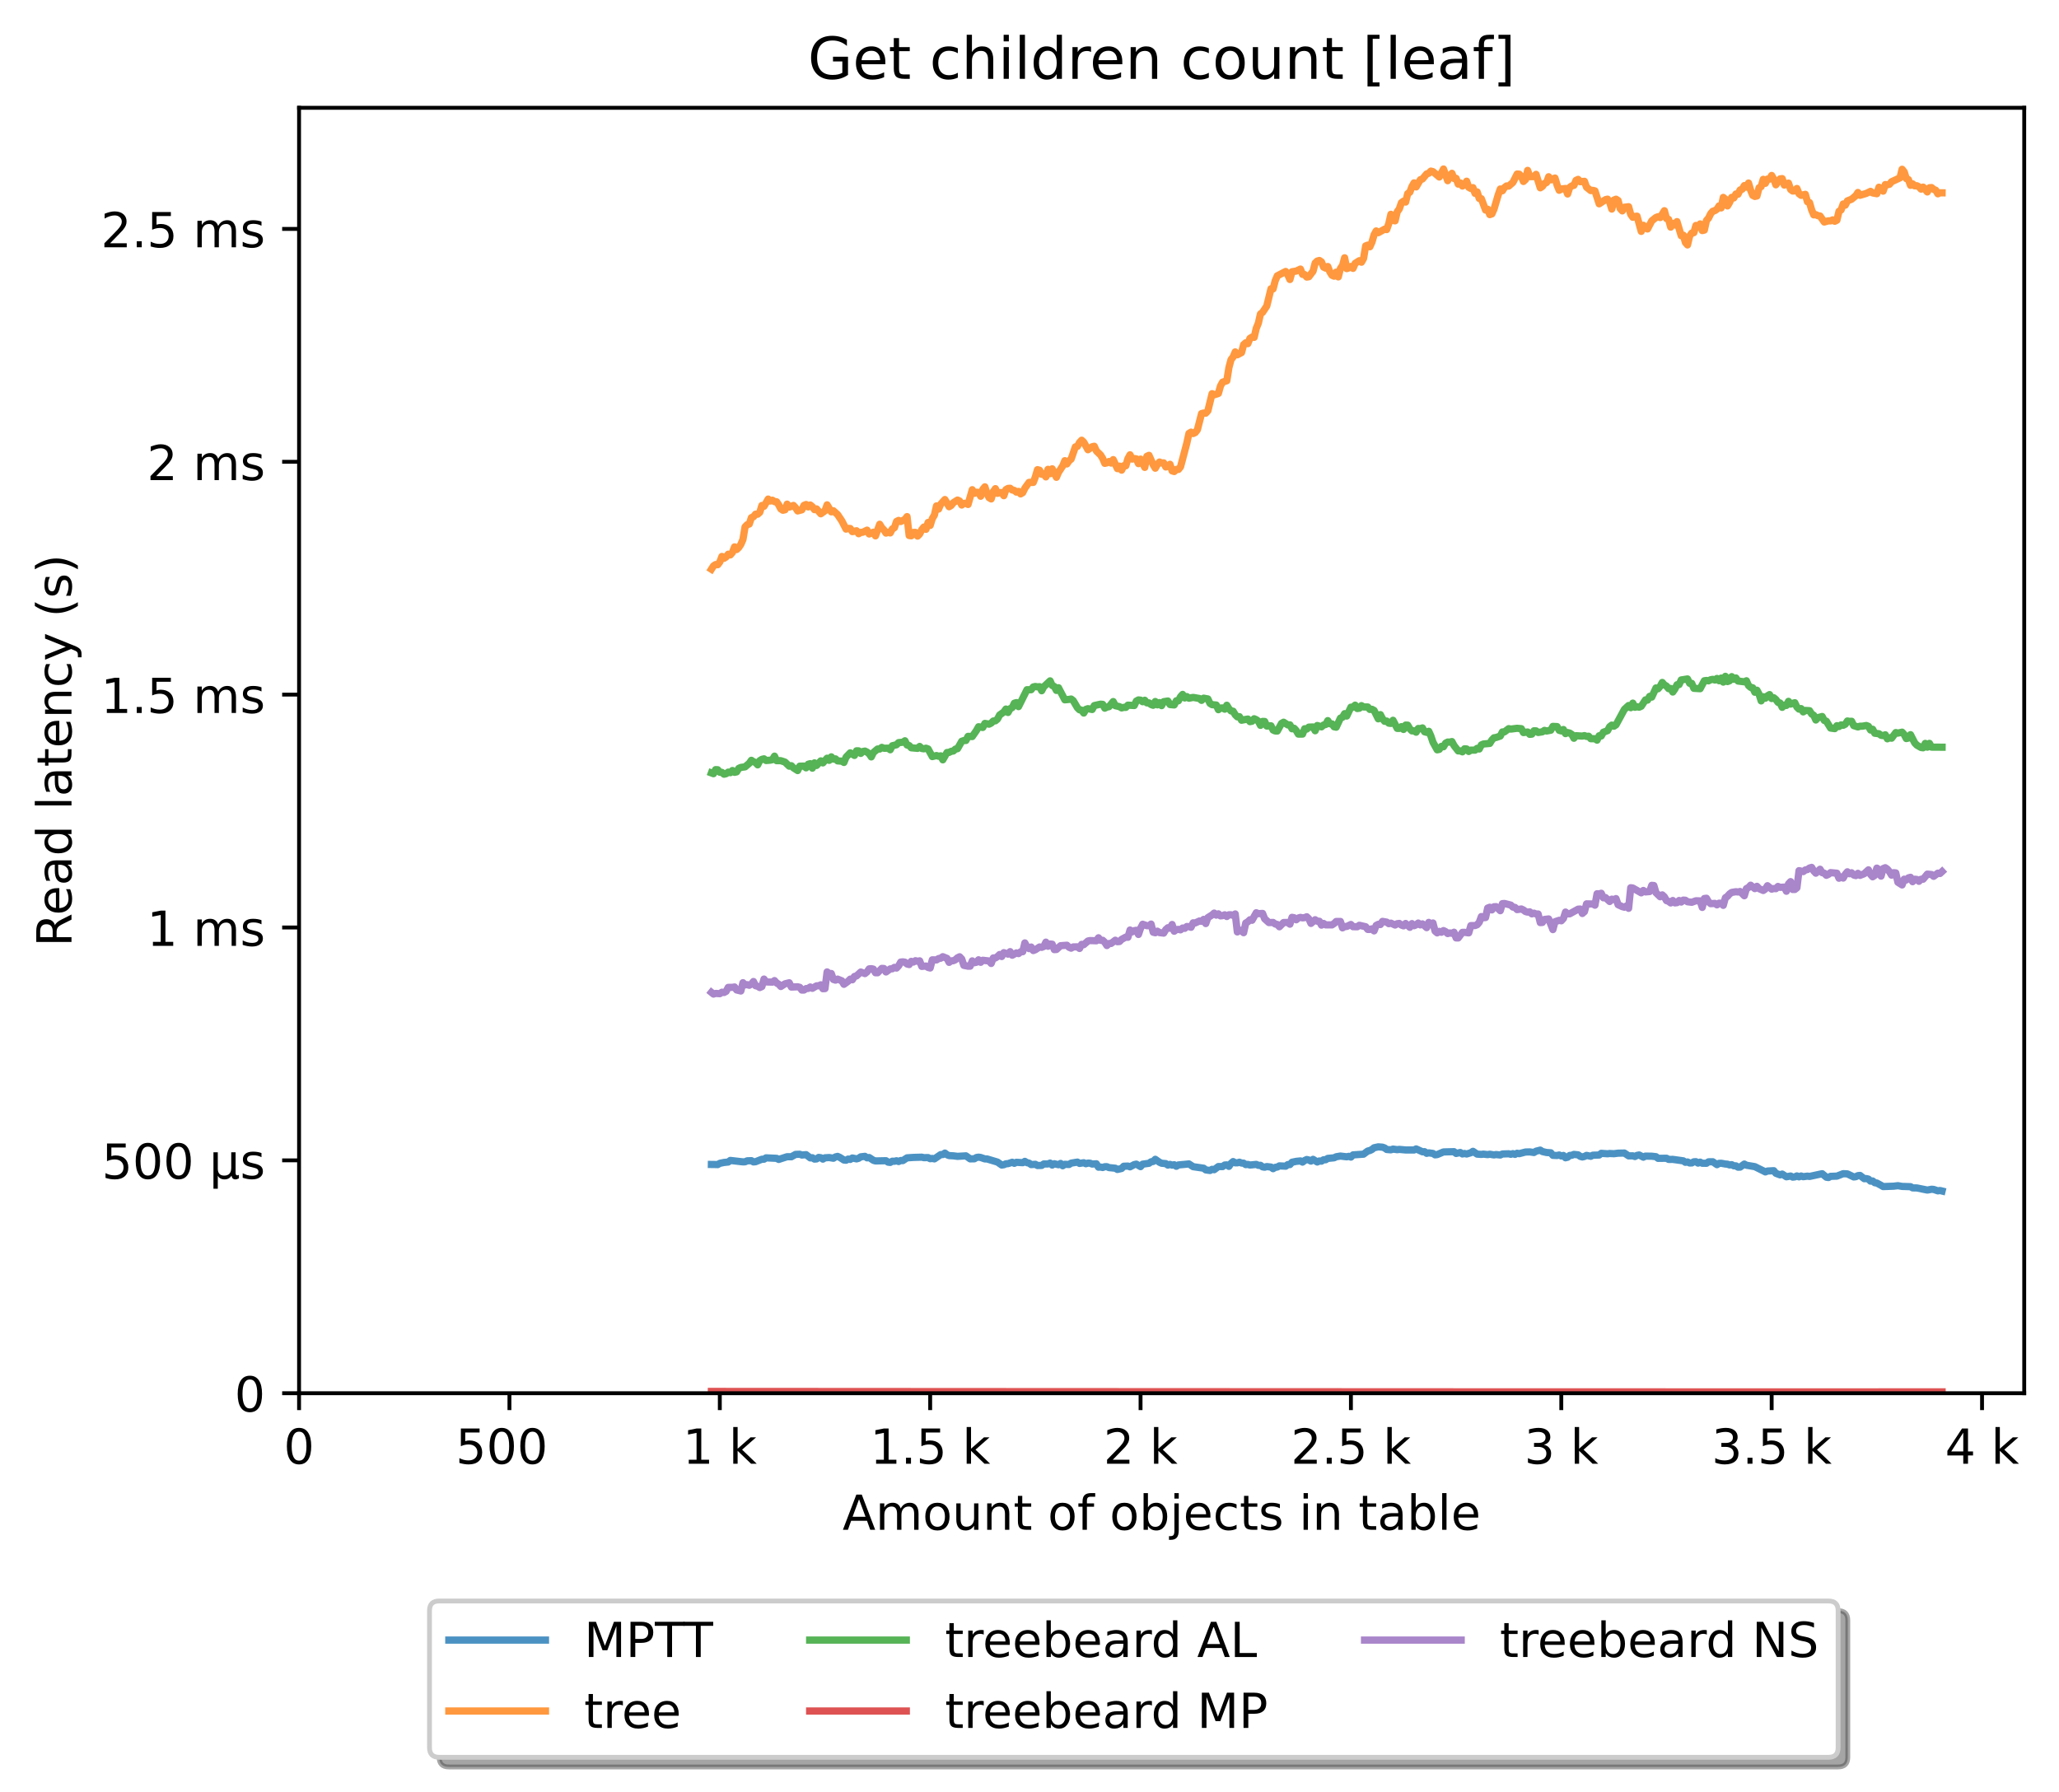 <?xml version="1.0" encoding="utf-8" standalone="no"?>
<!DOCTYPE svg PUBLIC "-//W3C//DTD SVG 1.1//EN"
  "http://www.w3.org/Graphics/SVG/1.1/DTD/svg11.dtd">
<!-- Created with matplotlib (https://matplotlib.org/) -->
<svg height="371.002pt" version="1.1" viewBox="0 0 426.229 371.002" width="426.229pt" xmlns="http://www.w3.org/2000/svg" xmlns:xlink="http://www.w3.org/1999/xlink">
 <defs>
  <style type="text/css">*{stroke-linecap:butt;stroke-linejoin:round;}</style>
 </defs>
 <g id="figure_1">
  <g id="patch_1">
   <path d="M 0 371.002 
L 426.229 371.002 
L 426.229 0 
L 0 0 
z
" style="fill:#ffffff;"/>
  </g>
  <g id="axes_1">
   <g id="patch_2">
    <path d="M 61.909 288.43 
L 419.029 288.43 
L 419.029 22.318 
L 61.909 22.318 
z
" style="fill:#ffffff;"/>
   </g>
   <g id="matplotlib.axis_1">
    <g id="xtick_1">
     <g id="line2d_1">
      <defs>
       <path d="M 0 0 
L 0 3.5 
" id="m163adc35c5" style="stroke:#000000;stroke-width:0.8;"/>
      </defs>
      <g>
       <use style="stroke:#000000;stroke-width:0.8;" x="61.909" xlink:href="#m163adc35c5" y="288.43"/>
      </g>
     </g>
     <g id="text_1">
      <!-- 0 -->
      <g transform="translate(58.728 303.029)scale(0.1 -0.1)">
       <defs>
        <path d="M 31.781 66.406 
Q 24.172 66.406 20.328 58.906 
Q 16.5 51.422 16.5 36.375 
Q 16.5 21.391 20.328 13.891 
Q 24.172 6.391 31.781 6.391 
Q 39.453 6.391 43.281 13.891 
Q 47.125 21.391 47.125 36.375 
Q 47.125 51.422 43.281 58.906 
Q 39.453 66.406 31.781 66.406 
z
M 31.781 74.219 
Q 44.047 74.219 50.516 64.516 
Q 56.984 54.828 56.984 36.375 
Q 56.984 17.969 50.516 8.266 
Q 44.047 -1.422 31.781 -1.422 
Q 19.531 -1.422 13.062 8.266 
Q 6.594 17.969 6.594 36.375 
Q 6.594 54.828 13.062 64.516 
Q 19.531 74.219 31.781 74.219 
z
" id="DejaVuSans-48"/>
       </defs>
       <use xlink:href="#DejaVuSans-48"/>
      </g>
     </g>
    </g>
    <g id="xtick_2">
     <g id="line2d_2">
      <g>
       <use style="stroke:#000000;stroke-width:0.8;" x="105.458" xlink:href="#m163adc35c5" y="288.43"/>
      </g>
     </g>
     <g id="text_2">
      <!-- 500  -->
      <g transform="translate(94.325 303.029)scale(0.1 -0.1)">
       <defs>
        <path d="M 10.797 72.906 
L 49.516 72.906 
L 49.516 64.594 
L 19.828 64.594 
L 19.828 46.734 
Q 21.969 47.469 24.109 47.828 
Q 26.266 48.188 28.422 48.188 
Q 40.625 48.188 47.75 41.5 
Q 54.891 34.812 54.891 23.391 
Q 54.891 11.625 47.562 5.094 
Q 40.234 -1.422 26.906 -1.422 
Q 22.312 -1.422 17.547 -0.641 
Q 12.797 0.141 7.719 1.703 
L 7.719 11.625 
Q 12.109 9.234 16.797 8.062 
Q 21.484 6.891 26.703 6.891 
Q 35.156 6.891 40.078 11.328 
Q 45.016 15.766 45.016 23.391 
Q 45.016 31 40.078 35.438 
Q 35.156 39.891 26.703 39.891 
Q 22.75 39.891 18.812 39.016 
Q 14.891 38.141 10.797 36.281 
z
" id="DejaVuSans-53"/>
        <path id="DejaVuSans-32"/>
       </defs>
       <use xlink:href="#DejaVuSans-53"/>
       <use x="63.623" xlink:href="#DejaVuSans-48"/>
       <use x="127.246" xlink:href="#DejaVuSans-48"/>
       <use x="190.869" xlink:href="#DejaVuSans-32"/>
      </g>
     </g>
    </g>
    <g id="xtick_3">
     <g id="line2d_3">
      <g>
       <use style="stroke:#000000;stroke-width:0.8;" x="149.007" xlink:href="#m163adc35c5" y="288.43"/>
      </g>
     </g>
     <g id="text_3">
      <!-- 1 k -->
      <g transform="translate(141.341 303.029)scale(0.1 -0.1)">
       <defs>
        <path d="M 12.406 8.297 
L 28.516 8.297 
L 28.516 63.922 
L 10.984 60.406 
L 10.984 69.391 
L 28.422 72.906 
L 38.281 72.906 
L 38.281 8.297 
L 54.391 8.297 
L 54.391 0 
L 12.406 0 
z
" id="DejaVuSans-49"/>
        <path d="M 9.078 75.984 
L 18.109 75.984 
L 18.109 31.109 
L 44.922 54.688 
L 56.391 54.688 
L 27.391 29.109 
L 57.625 0 
L 45.906 0 
L 18.109 26.703 
L 18.109 0 
L 9.078 0 
z
" id="DejaVuSans-107"/>
       </defs>
       <use xlink:href="#DejaVuSans-49"/>
       <use x="63.623" xlink:href="#DejaVuSans-32"/>
       <use x="95.41" xlink:href="#DejaVuSans-107"/>
      </g>
     </g>
    </g>
    <g id="xtick_4">
     <g id="line2d_4">
      <g>
       <use style="stroke:#000000;stroke-width:0.8;" x="192.555" xlink:href="#m163adc35c5" y="288.43"/>
      </g>
     </g>
     <g id="text_4">
      <!-- 1.5 k -->
      <g transform="translate(180.119 303.029)scale(0.1 -0.1)">
       <defs>
        <path d="M 10.688 12.406 
L 21 12.406 
L 21 0 
L 10.688 0 
z
" id="DejaVuSans-46"/>
       </defs>
       <use xlink:href="#DejaVuSans-49"/>
       <use x="63.623" xlink:href="#DejaVuSans-46"/>
       <use x="95.41" xlink:href="#DejaVuSans-53"/>
       <use x="159.033" xlink:href="#DejaVuSans-32"/>
       <use x="190.82" xlink:href="#DejaVuSans-107"/>
      </g>
     </g>
    </g>
    <g id="xtick_5">
     <g id="line2d_5">
      <g>
       <use style="stroke:#000000;stroke-width:0.8;" x="236.104" xlink:href="#m163adc35c5" y="288.43"/>
      </g>
     </g>
     <g id="text_5">
      <!-- 2 k -->
      <g transform="translate(228.438 303.029)scale(0.1 -0.1)">
       <defs>
        <path d="M 19.188 8.297 
L 53.609 8.297 
L 53.609 0 
L 7.328 0 
L 7.328 8.297 
Q 12.938 14.109 22.625 23.891 
Q 32.328 33.688 34.812 36.531 
Q 39.547 41.844 41.422 45.531 
Q 43.312 49.219 43.312 52.781 
Q 43.312 58.594 39.234 62.25 
Q 35.156 65.922 28.609 65.922 
Q 23.969 65.922 18.812 64.312 
Q 13.672 62.703 7.812 59.422 
L 7.812 69.391 
Q 13.766 71.781 18.938 73 
Q 24.125 74.219 28.422 74.219 
Q 39.75 74.219 46.484 68.547 
Q 53.219 62.891 53.219 53.422 
Q 53.219 48.922 51.531 44.891 
Q 49.859 40.875 45.406 35.406 
Q 44.188 33.984 37.641 27.219 
Q 31.109 20.453 19.188 8.297 
z
" id="DejaVuSans-50"/>
       </defs>
       <use xlink:href="#DejaVuSans-50"/>
       <use x="63.623" xlink:href="#DejaVuSans-32"/>
       <use x="95.41" xlink:href="#DejaVuSans-107"/>
      </g>
     </g>
    </g>
    <g id="xtick_6">
     <g id="line2d_6">
      <g>
       <use style="stroke:#000000;stroke-width:0.8;" x="279.652" xlink:href="#m163adc35c5" y="288.43"/>
      </g>
     </g>
     <g id="text_6">
      <!-- 2.5 k -->
      <g transform="translate(267.216 303.029)scale(0.1 -0.1)">
       <use xlink:href="#DejaVuSans-50"/>
       <use x="63.623" xlink:href="#DejaVuSans-46"/>
       <use x="95.41" xlink:href="#DejaVuSans-53"/>
       <use x="159.033" xlink:href="#DejaVuSans-32"/>
       <use x="190.82" xlink:href="#DejaVuSans-107"/>
      </g>
     </g>
    </g>
    <g id="xtick_7">
     <g id="line2d_7">
      <g>
       <use style="stroke:#000000;stroke-width:0.8;" x="323.201" xlink:href="#m163adc35c5" y="288.43"/>
      </g>
     </g>
     <g id="text_7">
      <!-- 3 k -->
      <g transform="translate(315.535 303.029)scale(0.1 -0.1)">
       <defs>
        <path d="M 40.578 39.312 
Q 47.656 37.797 51.625 33 
Q 55.609 28.219 55.609 21.188 
Q 55.609 10.406 48.188 4.484 
Q 40.766 -1.422 27.094 -1.422 
Q 22.516 -1.422 17.656 -0.516 
Q 12.797 0.391 7.625 2.203 
L 7.625 11.719 
Q 11.719 9.328 16.594 8.109 
Q 21.484 6.891 26.812 6.891 
Q 36.078 6.891 40.938 10.547 
Q 45.797 14.203 45.797 21.188 
Q 45.797 27.641 41.281 31.266 
Q 36.766 34.906 28.719 34.906 
L 20.219 34.906 
L 20.219 43.016 
L 29.109 43.016 
Q 36.375 43.016 40.234 45.922 
Q 44.094 48.828 44.094 54.297 
Q 44.094 59.906 40.109 62.906 
Q 36.141 65.922 28.719 65.922 
Q 24.656 65.922 20.016 65.031 
Q 15.375 64.156 9.812 62.312 
L 9.812 71.094 
Q 15.438 72.656 20.344 73.438 
Q 25.25 74.219 29.594 74.219 
Q 40.828 74.219 47.359 69.109 
Q 53.906 64.016 53.906 55.328 
Q 53.906 49.266 50.438 45.094 
Q 46.969 40.922 40.578 39.312 
z
" id="DejaVuSans-51"/>
       </defs>
       <use xlink:href="#DejaVuSans-51"/>
       <use x="63.623" xlink:href="#DejaVuSans-32"/>
       <use x="95.41" xlink:href="#DejaVuSans-107"/>
      </g>
     </g>
    </g>
    <g id="xtick_8">
     <g id="line2d_8">
      <g>
       <use style="stroke:#000000;stroke-width:0.8;" x="366.749" xlink:href="#m163adc35c5" y="288.43"/>
      </g>
     </g>
     <g id="text_8">
      <!-- 3.5 k -->
      <g transform="translate(354.313 303.029)scale(0.1 -0.1)">
       <use xlink:href="#DejaVuSans-51"/>
       <use x="63.623" xlink:href="#DejaVuSans-46"/>
       <use x="95.41" xlink:href="#DejaVuSans-53"/>
       <use x="159.033" xlink:href="#DejaVuSans-32"/>
       <use x="190.82" xlink:href="#DejaVuSans-107"/>
      </g>
     </g>
    </g>
    <g id="xtick_9">
     <g id="line2d_9">
      <g>
       <use style="stroke:#000000;stroke-width:0.8;" x="410.298" xlink:href="#m163adc35c5" y="288.43"/>
      </g>
     </g>
     <g id="text_9">
      <!-- 4 k -->
      <g transform="translate(402.632 303.029)scale(0.1 -0.1)">
       <defs>
        <path d="M 37.797 64.312 
L 12.891 25.391 
L 37.797 25.391 
z
M 35.203 72.906 
L 47.609 72.906 
L 47.609 25.391 
L 58.016 25.391 
L 58.016 17.188 
L 47.609 17.188 
L 47.609 0 
L 37.797 0 
L 37.797 17.188 
L 4.891 17.188 
L 4.891 26.703 
z
" id="DejaVuSans-52"/>
       </defs>
       <use xlink:href="#DejaVuSans-52"/>
       <use x="63.623" xlink:href="#DejaVuSans-32"/>
       <use x="95.41" xlink:href="#DejaVuSans-107"/>
      </g>
     </g>
    </g>
    <g id="text_10">
     <!-- Amount of objects in table -->
     <g transform="translate(174.411 316.707)scale(0.1 -0.1)">
      <defs>
       <path d="M 34.188 63.188 
L 20.797 26.906 
L 47.609 26.906 
z
M 28.609 72.906 
L 39.797 72.906 
L 67.578 0 
L 57.328 0 
L 50.688 18.703 
L 17.828 18.703 
L 11.188 0 
L 0.781 0 
z
" id="DejaVuSans-65"/>
       <path d="M 52 44.188 
Q 55.375 50.25 60.062 53.125 
Q 64.75 56 71.094 56 
Q 79.641 56 84.281 50.016 
Q 88.922 44.047 88.922 33.016 
L 88.922 0 
L 79.891 0 
L 79.891 32.719 
Q 79.891 40.578 77.094 44.375 
Q 74.312 48.188 68.609 48.188 
Q 61.625 48.188 57.562 43.547 
Q 53.516 38.922 53.516 30.906 
L 53.516 0 
L 44.484 0 
L 44.484 32.719 
Q 44.484 40.625 41.703 44.406 
Q 38.922 48.188 33.109 48.188 
Q 26.219 48.188 22.156 43.531 
Q 18.109 38.875 18.109 30.906 
L 18.109 0 
L 9.078 0 
L 9.078 54.688 
L 18.109 54.688 
L 18.109 46.188 
Q 21.188 51.219 25.484 53.609 
Q 29.781 56 35.688 56 
Q 41.656 56 45.828 52.969 
Q 50 49.953 52 44.188 
z
" id="DejaVuSans-109"/>
       <path d="M 30.609 48.391 
Q 23.391 48.391 19.188 42.75 
Q 14.984 37.109 14.984 27.297 
Q 14.984 17.484 19.156 11.844 
Q 23.344 6.203 30.609 6.203 
Q 37.797 6.203 41.984 11.859 
Q 46.188 17.531 46.188 27.297 
Q 46.188 37.016 41.984 42.703 
Q 37.797 48.391 30.609 48.391 
z
M 30.609 56 
Q 42.328 56 49.016 48.375 
Q 55.719 40.766 55.719 27.297 
Q 55.719 13.875 49.016 6.219 
Q 42.328 -1.422 30.609 -1.422 
Q 18.844 -1.422 12.172 6.219 
Q 5.516 13.875 5.516 27.297 
Q 5.516 40.766 12.172 48.375 
Q 18.844 56 30.609 56 
z
" id="DejaVuSans-111"/>
       <path d="M 8.5 21.578 
L 8.5 54.688 
L 17.484 54.688 
L 17.484 21.922 
Q 17.484 14.156 20.5 10.266 
Q 23.531 6.391 29.594 6.391 
Q 36.859 6.391 41.078 11.031 
Q 45.312 15.672 45.312 23.688 
L 45.312 54.688 
L 54.297 54.688 
L 54.297 0 
L 45.312 0 
L 45.312 8.406 
Q 42.047 3.422 37.719 1 
Q 33.406 -1.422 27.688 -1.422 
Q 18.266 -1.422 13.375 4.438 
Q 8.5 10.297 8.5 21.578 
z
M 31.109 56 
z
" id="DejaVuSans-117"/>
       <path d="M 54.891 33.016 
L 54.891 0 
L 45.906 0 
L 45.906 32.719 
Q 45.906 40.484 42.875 44.328 
Q 39.844 48.188 33.797 48.188 
Q 26.516 48.188 22.312 43.547 
Q 18.109 38.922 18.109 30.906 
L 18.109 0 
L 9.078 0 
L 9.078 54.688 
L 18.109 54.688 
L 18.109 46.188 
Q 21.344 51.125 25.703 53.562 
Q 30.078 56 35.797 56 
Q 45.219 56 50.047 50.172 
Q 54.891 44.344 54.891 33.016 
z
" id="DejaVuSans-110"/>
       <path d="M 18.312 70.219 
L 18.312 54.688 
L 36.812 54.688 
L 36.812 47.703 
L 18.312 47.703 
L 18.312 18.016 
Q 18.312 11.328 20.141 9.422 
Q 21.969 7.516 27.594 7.516 
L 36.812 7.516 
L 36.812 0 
L 27.594 0 
Q 17.188 0 13.234 3.875 
Q 9.281 7.766 9.281 18.016 
L 9.281 47.703 
L 2.688 47.703 
L 2.688 54.688 
L 9.281 54.688 
L 9.281 70.219 
z
" id="DejaVuSans-116"/>
       <path d="M 37.109 75.984 
L 37.109 68.5 
L 28.516 68.5 
Q 23.688 68.5 21.797 66.547 
Q 19.922 64.594 19.922 59.516 
L 19.922 54.688 
L 34.719 54.688 
L 34.719 47.703 
L 19.922 47.703 
L 19.922 0 
L 10.891 0 
L 10.891 47.703 
L 2.297 47.703 
L 2.297 54.688 
L 10.891 54.688 
L 10.891 58.5 
Q 10.891 67.625 15.141 71.797 
Q 19.391 75.984 28.609 75.984 
z
" id="DejaVuSans-102"/>
       <path d="M 48.688 27.297 
Q 48.688 37.203 44.609 42.844 
Q 40.531 48.484 33.406 48.484 
Q 26.266 48.484 22.188 42.844 
Q 18.109 37.203 18.109 27.297 
Q 18.109 17.391 22.188 11.75 
Q 26.266 6.109 33.406 6.109 
Q 40.531 6.109 44.609 11.75 
Q 48.688 17.391 48.688 27.297 
z
M 18.109 46.391 
Q 20.953 51.266 25.266 53.625 
Q 29.594 56 35.594 56 
Q 45.562 56 51.781 48.094 
Q 58.016 40.188 58.016 27.297 
Q 58.016 14.406 51.781 6.484 
Q 45.562 -1.422 35.594 -1.422 
Q 29.594 -1.422 25.266 0.953 
Q 20.953 3.328 18.109 8.203 
L 18.109 0 
L 9.078 0 
L 9.078 75.984 
L 18.109 75.984 
z
" id="DejaVuSans-98"/>
       <path d="M 9.422 54.688 
L 18.406 54.688 
L 18.406 -0.984 
Q 18.406 -11.422 14.422 -16.109 
Q 10.453 -20.797 1.609 -20.797 
L -1.812 -20.797 
L -1.812 -13.188 
L 0.594 -13.188 
Q 5.719 -13.188 7.562 -10.812 
Q 9.422 -8.453 9.422 -0.984 
z
M 9.422 75.984 
L 18.406 75.984 
L 18.406 64.594 
L 9.422 64.594 
z
" id="DejaVuSans-106"/>
       <path d="M 56.203 29.594 
L 56.203 25.203 
L 14.891 25.203 
Q 15.484 15.922 20.484 11.062 
Q 25.484 6.203 34.422 6.203 
Q 39.594 6.203 44.453 7.469 
Q 49.312 8.734 54.109 11.281 
L 54.109 2.781 
Q 49.266 0.734 44.188 -0.344 
Q 39.109 -1.422 33.891 -1.422 
Q 20.797 -1.422 13.156 6.188 
Q 5.516 13.812 5.516 26.812 
Q 5.516 40.234 12.766 48.109 
Q 20.016 56 32.328 56 
Q 43.359 56 49.781 48.891 
Q 56.203 41.797 56.203 29.594 
z
M 47.219 32.234 
Q 47.125 39.594 43.094 43.984 
Q 39.062 48.391 32.422 48.391 
Q 24.906 48.391 20.391 44.141 
Q 15.875 39.891 15.188 32.172 
z
" id="DejaVuSans-101"/>
       <path d="M 48.781 52.594 
L 48.781 44.188 
Q 44.969 46.297 41.141 47.344 
Q 37.312 48.391 33.406 48.391 
Q 24.656 48.391 19.812 42.844 
Q 14.984 37.312 14.984 27.297 
Q 14.984 17.281 19.812 11.734 
Q 24.656 6.203 33.406 6.203 
Q 37.312 6.203 41.141 7.25 
Q 44.969 8.297 48.781 10.406 
L 48.781 2.094 
Q 45.016 0.344 40.984 -0.531 
Q 36.969 -1.422 32.422 -1.422 
Q 20.062 -1.422 12.781 6.344 
Q 5.516 14.109 5.516 27.297 
Q 5.516 40.672 12.859 48.328 
Q 20.219 56 33.016 56 
Q 37.156 56 41.109 55.141 
Q 45.062 54.297 48.781 52.594 
z
" id="DejaVuSans-99"/>
       <path d="M 44.281 53.078 
L 44.281 44.578 
Q 40.484 46.531 36.375 47.5 
Q 32.281 48.484 27.875 48.484 
Q 21.188 48.484 17.844 46.438 
Q 14.5 44.391 14.5 40.281 
Q 14.5 37.156 16.891 35.375 
Q 19.281 33.594 26.516 31.984 
L 29.594 31.297 
Q 39.156 29.25 43.188 25.516 
Q 47.219 21.781 47.219 15.094 
Q 47.219 7.469 41.188 3.016 
Q 35.156 -1.422 24.609 -1.422 
Q 20.219 -1.422 15.453 -0.562 
Q 10.688 0.297 5.422 2 
L 5.422 11.281 
Q 10.406 8.688 15.234 7.391 
Q 20.062 6.109 24.812 6.109 
Q 31.156 6.109 34.562 8.281 
Q 37.984 10.453 37.984 14.406 
Q 37.984 18.062 35.516 20.016 
Q 33.062 21.969 24.703 23.781 
L 21.578 24.516 
Q 13.234 26.266 9.516 29.906 
Q 5.812 33.547 5.812 39.891 
Q 5.812 47.609 11.281 51.797 
Q 16.75 56 26.812 56 
Q 31.781 56 36.172 55.266 
Q 40.578 54.547 44.281 53.078 
z
" id="DejaVuSans-115"/>
       <path d="M 9.422 54.688 
L 18.406 54.688 
L 18.406 0 
L 9.422 0 
z
M 9.422 75.984 
L 18.406 75.984 
L 18.406 64.594 
L 9.422 64.594 
z
" id="DejaVuSans-105"/>
       <path d="M 34.281 27.484 
Q 23.391 27.484 19.188 25 
Q 14.984 22.516 14.984 16.5 
Q 14.984 11.719 18.141 8.906 
Q 21.297 6.109 26.703 6.109 
Q 34.188 6.109 38.703 11.406 
Q 43.219 16.703 43.219 25.484 
L 43.219 27.484 
z
M 52.203 31.203 
L 52.203 0 
L 43.219 0 
L 43.219 8.297 
Q 40.141 3.328 35.547 0.953 
Q 30.953 -1.422 24.312 -1.422 
Q 15.922 -1.422 10.953 3.297 
Q 6 8.016 6 15.922 
Q 6 25.141 12.172 29.828 
Q 18.359 34.516 30.609 34.516 
L 43.219 34.516 
L 43.219 35.406 
Q 43.219 41.609 39.141 45 
Q 35.062 48.391 27.688 48.391 
Q 23 48.391 18.547 47.266 
Q 14.109 46.141 10.016 43.891 
L 10.016 52.203 
Q 14.938 54.109 19.578 55.047 
Q 24.219 56 28.609 56 
Q 40.484 56 46.344 49.844 
Q 52.203 43.703 52.203 31.203 
z
" id="DejaVuSans-97"/>
       <path d="M 9.422 75.984 
L 18.406 75.984 
L 18.406 0 
L 9.422 0 
z
" id="DejaVuSans-108"/>
      </defs>
      <use xlink:href="#DejaVuSans-65"/>
      <use x="68.408" xlink:href="#DejaVuSans-109"/>
      <use x="165.82" xlink:href="#DejaVuSans-111"/>
      <use x="227.002" xlink:href="#DejaVuSans-117"/>
      <use x="290.381" xlink:href="#DejaVuSans-110"/>
      <use x="353.76" xlink:href="#DejaVuSans-116"/>
      <use x="392.969" xlink:href="#DejaVuSans-32"/>
      <use x="424.756" xlink:href="#DejaVuSans-111"/>
      <use x="485.938" xlink:href="#DejaVuSans-102"/>
      <use x="521.143" xlink:href="#DejaVuSans-32"/>
      <use x="552.93" xlink:href="#DejaVuSans-111"/>
      <use x="614.111" xlink:href="#DejaVuSans-98"/>
      <use x="677.588" xlink:href="#DejaVuSans-106"/>
      <use x="705.371" xlink:href="#DejaVuSans-101"/>
      <use x="766.895" xlink:href="#DejaVuSans-99"/>
      <use x="821.875" xlink:href="#DejaVuSans-116"/>
      <use x="861.084" xlink:href="#DejaVuSans-115"/>
      <use x="913.184" xlink:href="#DejaVuSans-32"/>
      <use x="944.971" xlink:href="#DejaVuSans-105"/>
      <use x="972.754" xlink:href="#DejaVuSans-110"/>
      <use x="1036.133" xlink:href="#DejaVuSans-32"/>
      <use x="1067.92" xlink:href="#DejaVuSans-116"/>
      <use x="1107.129" xlink:href="#DejaVuSans-97"/>
      <use x="1168.408" xlink:href="#DejaVuSans-98"/>
      <use x="1231.885" xlink:href="#DejaVuSans-108"/>
      <use x="1259.668" xlink:href="#DejaVuSans-101"/>
     </g>
    </g>
   </g>
   <g id="matplotlib.axis_2">
    <g id="ytick_1">
     <g id="line2d_10">
      <defs>
       <path d="M 0 0 
L -3.5 0 
" id="m1aa40b6360" style="stroke:#000000;stroke-width:0.8;"/>
      </defs>
      <g>
       <use style="stroke:#000000;stroke-width:0.8;" x="61.909" xlink:href="#m1aa40b6360" y="288.43"/>
      </g>
     </g>
     <g id="text_11">
      <!-- 0 -->
      <g transform="translate(48.547 292.229)scale(0.1 -0.1)">
       <use xlink:href="#DejaVuSans-48"/>
      </g>
     </g>
    </g>
    <g id="ytick_2">
     <g id="line2d_11">
      <g>
       <use style="stroke:#000000;stroke-width:0.8;" x="61.909" xlink:href="#m1aa40b6360" y="240.222"/>
      </g>
     </g>
     <g id="text_12">
      <!-- 500 µs -->
      <g transform="translate(21.072 244.021)scale(0.1 -0.1)">
       <defs>
        <path d="M 8.5 -20.797 
L 8.5 54.688 
L 17.484 54.688 
L 17.484 20.703 
Q 17.484 13.625 20.844 10 
Q 24.219 6.391 30.812 6.391 
Q 38.031 6.391 41.672 10.484 
Q 45.312 14.594 45.312 22.797 
L 45.312 54.688 
L 54.297 54.688 
L 54.297 12.594 
Q 54.297 9.672 55.141 8.281 
Q 56 6.891 57.812 6.891 
Q 58.25 6.891 59.031 7.156 
Q 59.812 7.422 61.188 8.016 
L 61.188 0.781 
Q 59.188 -0.344 57.391 -0.875 
Q 55.609 -1.422 53.906 -1.422 
Q 50.531 -1.422 48.531 0.484 
Q 46.531 2.391 45.797 6.297 
Q 43.359 2.438 39.812 0.5 
Q 36.281 -1.422 31.5 -1.422 
Q 26.516 -1.422 23.016 0.484 
Q 19.531 2.391 17.484 6.203 
L 17.484 -20.797 
z
" id="DejaVuSans-181"/>
       </defs>
       <use xlink:href="#DejaVuSans-53"/>
       <use x="63.623" xlink:href="#DejaVuSans-48"/>
       <use x="127.246" xlink:href="#DejaVuSans-48"/>
       <use x="190.869" xlink:href="#DejaVuSans-32"/>
       <use x="222.656" xlink:href="#DejaVuSans-181"/>
       <use x="286.279" xlink:href="#DejaVuSans-115"/>
      </g>
     </g>
    </g>
    <g id="ytick_3">
     <g id="line2d_12">
      <g>
       <use style="stroke:#000000;stroke-width:0.8;" x="61.909" xlink:href="#m1aa40b6360" y="192.014"/>
      </g>
     </g>
     <g id="text_13">
      <!-- 1 ms -->
      <g transform="translate(30.419 195.813)scale(0.1 -0.1)">
       <use xlink:href="#DejaVuSans-49"/>
       <use x="63.623" xlink:href="#DejaVuSans-32"/>
       <use x="95.41" xlink:href="#DejaVuSans-109"/>
       <use x="192.822" xlink:href="#DejaVuSans-115"/>
      </g>
     </g>
    </g>
    <g id="ytick_4">
     <g id="line2d_13">
      <g>
       <use style="stroke:#000000;stroke-width:0.8;" x="61.909" xlink:href="#m1aa40b6360" y="143.806"/>
      </g>
     </g>
     <g id="text_14">
      <!-- 1.5 ms -->
      <g transform="translate(20.878 147.605)scale(0.1 -0.1)">
       <use xlink:href="#DejaVuSans-49"/>
       <use x="63.623" xlink:href="#DejaVuSans-46"/>
       <use x="95.41" xlink:href="#DejaVuSans-53"/>
       <use x="159.033" xlink:href="#DejaVuSans-32"/>
       <use x="190.82" xlink:href="#DejaVuSans-109"/>
       <use x="288.232" xlink:href="#DejaVuSans-115"/>
      </g>
     </g>
    </g>
    <g id="ytick_5">
     <g id="line2d_14">
      <g>
       <use style="stroke:#000000;stroke-width:0.8;" x="61.909" xlink:href="#m1aa40b6360" y="95.597"/>
      </g>
     </g>
     <g id="text_15">
      <!-- 2 ms -->
      <g transform="translate(30.419 99.397)scale(0.1 -0.1)">
       <use xlink:href="#DejaVuSans-50"/>
       <use x="63.623" xlink:href="#DejaVuSans-32"/>
       <use x="95.41" xlink:href="#DejaVuSans-109"/>
       <use x="192.822" xlink:href="#DejaVuSans-115"/>
      </g>
     </g>
    </g>
    <g id="ytick_6">
     <g id="line2d_15">
      <g>
       <use style="stroke:#000000;stroke-width:0.8;" x="61.909" xlink:href="#m1aa40b6360" y="47.389"/>
      </g>
     </g>
     <g id="text_16">
      <!-- 2.5 ms -->
      <g transform="translate(20.878 51.188)scale(0.1 -0.1)">
       <use xlink:href="#DejaVuSans-50"/>
       <use x="63.623" xlink:href="#DejaVuSans-46"/>
       <use x="95.41" xlink:href="#DejaVuSans-53"/>
       <use x="159.033" xlink:href="#DejaVuSans-32"/>
       <use x="190.82" xlink:href="#DejaVuSans-109"/>
       <use x="288.232" xlink:href="#DejaVuSans-115"/>
      </g>
     </g>
    </g>
    <g id="text_17">
     <!-- Read latency (s) -->
     <g transform="translate(14.798 195.99)rotate(-90)scale(0.1 -0.1)">
      <defs>
       <path d="M 44.391 34.188 
Q 47.562 33.109 50.562 29.594 
Q 53.562 26.078 56.594 19.922 
L 66.609 0 
L 56 0 
L 46.688 18.703 
Q 43.062 26.031 39.672 28.422 
Q 36.281 30.812 30.422 30.812 
L 19.672 30.812 
L 19.672 0 
L 9.812 0 
L 9.812 72.906 
L 32.078 72.906 
Q 44.578 72.906 50.734 67.672 
Q 56.891 62.453 56.891 51.906 
Q 56.891 45.016 53.688 40.469 
Q 50.484 35.938 44.391 34.188 
z
M 19.672 64.797 
L 19.672 38.922 
L 32.078 38.922 
Q 39.203 38.922 42.844 42.219 
Q 46.484 45.516 46.484 51.906 
Q 46.484 58.297 42.844 61.547 
Q 39.203 64.797 32.078 64.797 
z
" id="DejaVuSans-82"/>
       <path d="M 45.406 46.391 
L 45.406 75.984 
L 54.391 75.984 
L 54.391 0 
L 45.406 0 
L 45.406 8.203 
Q 42.578 3.328 38.25 0.953 
Q 33.938 -1.422 27.875 -1.422 
Q 17.969 -1.422 11.734 6.484 
Q 5.516 14.406 5.516 27.297 
Q 5.516 40.188 11.734 48.094 
Q 17.969 56 27.875 56 
Q 33.938 56 38.25 53.625 
Q 42.578 51.266 45.406 46.391 
z
M 14.797 27.297 
Q 14.797 17.391 18.875 11.75 
Q 22.953 6.109 30.078 6.109 
Q 37.203 6.109 41.297 11.75 
Q 45.406 17.391 45.406 27.297 
Q 45.406 37.203 41.297 42.844 
Q 37.203 48.484 30.078 48.484 
Q 22.953 48.484 18.875 42.844 
Q 14.797 37.203 14.797 27.297 
z
" id="DejaVuSans-100"/>
       <path d="M 32.172 -5.078 
Q 28.375 -14.844 24.75 -17.812 
Q 21.141 -20.797 15.094 -20.797 
L 7.906 -20.797 
L 7.906 -13.281 
L 13.188 -13.281 
Q 16.891 -13.281 18.938 -11.516 
Q 21 -9.766 23.484 -3.219 
L 25.094 0.875 
L 2.984 54.688 
L 12.5 54.688 
L 29.594 11.922 
L 46.688 54.688 
L 56.203 54.688 
z
" id="DejaVuSans-121"/>
       <path d="M 31 75.875 
Q 24.469 64.656 21.281 53.656 
Q 18.109 42.672 18.109 31.391 
Q 18.109 20.125 21.312 9.062 
Q 24.516 -2 31 -13.188 
L 23.188 -13.188 
Q 15.875 -1.703 12.234 9.375 
Q 8.594 20.453 8.594 31.391 
Q 8.594 42.281 12.203 53.312 
Q 15.828 64.359 23.188 75.875 
z
" id="DejaVuSans-40"/>
       <path d="M 8.016 75.875 
L 15.828 75.875 
Q 23.141 64.359 26.781 53.312 
Q 30.422 42.281 30.422 31.391 
Q 30.422 20.453 26.781 9.375 
Q 23.141 -1.703 15.828 -13.188 
L 8.016 -13.188 
Q 14.5 -2 17.703 9.062 
Q 20.906 20.125 20.906 31.391 
Q 20.906 42.672 17.703 53.656 
Q 14.5 64.656 8.016 75.875 
z
" id="DejaVuSans-41"/>
      </defs>
      <use xlink:href="#DejaVuSans-82"/>
      <use x="64.982" xlink:href="#DejaVuSans-101"/>
      <use x="126.506" xlink:href="#DejaVuSans-97"/>
      <use x="187.785" xlink:href="#DejaVuSans-100"/>
      <use x="251.262" xlink:href="#DejaVuSans-32"/>
      <use x="283.049" xlink:href="#DejaVuSans-108"/>
      <use x="310.832" xlink:href="#DejaVuSans-97"/>
      <use x="372.111" xlink:href="#DejaVuSans-116"/>
      <use x="411.32" xlink:href="#DejaVuSans-101"/>
      <use x="472.844" xlink:href="#DejaVuSans-110"/>
      <use x="536.223" xlink:href="#DejaVuSans-99"/>
      <use x="591.203" xlink:href="#DejaVuSans-121"/>
      <use x="650.383" xlink:href="#DejaVuSans-32"/>
      <use x="682.17" xlink:href="#DejaVuSans-40"/>
      <use x="721.184" xlink:href="#DejaVuSans-115"/>
      <use x="773.283" xlink:href="#DejaVuSans-41"/>
     </g>
    </g>
   </g>
   <g id="line2d_16">
    <path clip-path="url(#p05eeeaef8f)" d="M 147.265 241.071 
L 148.136 241.083 
L 148.571 241.099 
L 149.007 240.839 
L 149.877 240.659 
L 150.748 240.568 
L 151.184 240.238 
L 153.797 240.537 
L 154.232 240.522 
L 154.668 240.32 
L 155.539 240.285 
L 155.974 240.546 
L 156.41 240.504 
L 157.281 240.157 
L 157.716 239.993 
L 158.152 239.984 
L 158.587 239.704 
L 160.765 239.805 
L 161.2 240.033 
L 162.942 239.467 
L 163.813 239.481 
L 164.684 238.994 
L 165.555 238.959 
L 165.99 239.121 
L 166.861 239.044 
L 167.732 239.713 
L 168.168 239.68 
L 168.603 239.961 
L 169.039 239.925 
L 169.474 239.611 
L 169.91 239.678 
L 170.345 239.967 
L 170.781 239.693 
L 171.652 239.642 
L 172.523 239.787 
L 172.958 239.506 
L 173.394 239.405 
L 173.829 239.6 
L 174.7 240.152 
L 175.136 240.197 
L 175.571 239.961 
L 176.007 240.029 
L 176.442 239.733 
L 177.313 239.917 
L 177.749 239.794 
L 178.184 239.492 
L 179.055 239.392 
L 179.49 239.701 
L 179.926 239.639 
L 180.797 240.213 
L 181.232 240.344 
L 183.41 240.298 
L 183.845 240.598 
L 184.281 240.652 
L 184.716 240.397 
L 185.152 240.412 
L 185.587 240.308 
L 186.023 240.463 
L 186.458 240.257 
L 186.894 240.272 
L 187.765 239.703 
L 189.071 239.615 
L 190.813 239.564 
L 191.249 239.667 
L 192.12 239.65 
L 192.555 239.879 
L 192.991 239.823 
L 193.426 239.919 
L 194.732 239.031 
L 195.168 239.02 
L 195.603 238.717 
L 196.039 239.062 
L 196.474 239.24 
L 197.345 239.285 
L 198.216 239.393 
L 199.958 239.289 
L 200.829 239.915 
L 201.7 239.899 
L 202.136 239.629 
L 202.571 239.561 
L 203.007 239.626 
L 203.878 239.927 
L 204.313 239.928 
L 206.491 240.582 
L 207.362 241.191 
L 207.797 241.129 
L 208.233 240.936 
L 208.668 240.907 
L 209.539 240.616 
L 209.974 240.837 
L 210.41 240.624 
L 211.716 240.709 
L 212.152 240.432 
L 212.587 240.707 
L 213.023 240.794 
L 213.458 241.1 
L 214.329 241.037 
L 214.765 241.29 
L 215.636 241.271 
L 216.071 240.967 
L 216.942 240.968 
L 217.378 240.788 
L 217.813 241.198 
L 218.249 240.928 
L 219.12 241.129 
L 219.555 240.862 
L 219.991 241.338 
L 220.426 241.037 
L 221.297 241.081 
L 221.733 240.798 
L 223.039 240.584 
L 223.475 240.858 
L 224.346 240.72 
L 224.781 240.922 
L 225.216 240.791 
L 225.652 240.814 
L 226.087 240.987 
L 226.958 240.937 
L 227.394 241.636 
L 227.829 241.61 
L 228.265 241.701 
L 228.7 241.537 
L 229.136 241.533 
L 229.571 241.725 
L 230.878 241.85 
L 231.313 242.107 
L 232.184 241.904 
L 232.62 241.442 
L 233.491 241.407 
L 233.926 241.563 
L 234.797 241.102 
L 235.233 241.007 
L 236.104 241.521 
L 236.539 241.011 
L 237.846 240.833 
L 238.281 240.52 
L 238.717 240.456 
L 239.152 240.007 
L 240.023 240.618 
L 240.458 240.822 
L 241.329 240.899 
L 241.765 241.204 
L 242.2 241.055 
L 242.636 241.21 
L 243.071 241.129 
L 243.507 241.449 
L 243.942 241.17 
L 245.249 241.053 
L 246.12 240.962 
L 246.991 241.534 
L 249.168 241.85 
L 249.604 242.197 
L 250.475 242.324 
L 250.91 242.079 
L 251.346 242.155 
L 252.217 241.504 
L 253.088 241.514 
L 253.523 241.191 
L 253.959 241.162 
L 254.394 241.466 
L 254.83 240.842 
L 255.265 240.476 
L 255.7 240.733 
L 256.136 240.74 
L 256.571 240.608 
L 257.007 240.785 
L 257.442 240.802 
L 257.878 241.104 
L 258.313 241.056 
L 258.749 241.191 
L 260.055 241.06 
L 260.491 241.259 
L 260.926 241.249 
L 261.362 241.569 
L 261.797 241.642 
L 262.233 241.511 
L 263.104 241.613 
L 263.539 241.948 
L 263.975 241.67 
L 264.41 241.607 
L 264.846 241.366 
L 266.152 241.43 
L 266.588 241.095 
L 267.023 241.094 
L 267.459 240.611 
L 268.33 240.432 
L 269.201 240.339 
L 269.636 240.585 
L 270.072 240.248 
L 270.507 240.052 
L 270.942 240.153 
L 271.378 240.378 
L 271.813 240.013 
L 272.684 240.564 
L 273.12 240.351 
L 273.555 240.384 
L 273.991 240.099 
L 274.426 240.096 
L 274.862 239.817 
L 276.168 239.696 
L 276.604 239.478 
L 277.475 239.332 
L 278.781 239.488 
L 279.217 239.391 
L 279.652 239.549 
L 280.088 239.092 
L 282.265 238.943 
L 283.136 238.288 
L 283.572 238.189 
L 284.007 237.97 
L 284.443 237.616 
L 285.314 237.427 
L 286.184 237.497 
L 286.62 237.647 
L 287.055 237.973 
L 287.926 238.044 
L 288.362 237.889 
L 289.233 238.014 
L 289.668 237.953 
L 290.975 238.07 
L 292.717 238.081 
L 293.152 237.856 
L 294.459 238.451 
L 294.894 238.427 
L 295.33 238.769 
L 295.765 238.668 
L 296.636 238.793 
L 297.072 239.082 
L 297.507 239.032 
L 298.814 238.481 
L 300.991 238.424 
L 301.426 238.794 
L 302.297 238.598 
L 302.733 238.897 
L 303.168 238.803 
L 303.604 238.907 
L 304.475 238.648 
L 304.91 238.351 
L 305.781 238.934 
L 306.652 238.992 
L 307.088 238.933 
L 307.959 239.035 
L 308.394 238.95 
L 309.265 239.098 
L 309.701 239.019 
L 310.572 239.118 
L 311.007 238.906 
L 312.314 238.861 
L 312.749 238.967 
L 313.185 238.834 
L 313.62 238.99 
L 314.056 238.75 
L 314.491 238.838 
L 315.798 238.496 
L 316.668 238.474 
L 317.539 238.597 
L 317.975 238.324 
L 318.846 238.104 
L 319.281 238.4 
L 320.152 238.597 
L 321.023 238.657 
L 321.459 239.183 
L 322.33 239.219 
L 322.765 239.111 
L 323.201 239.322 
L 323.636 239.209 
L 324.072 239.687 
L 324.507 239.576 
L 324.943 239.206 
L 325.378 239.173 
L 325.814 238.99 
L 326.685 239.085 
L 327.12 239.396 
L 327.556 239.521 
L 327.991 239.416 
L 328.427 239.192 
L 329.298 239.38 
L 329.733 239.155 
L 331.04 239.119 
L 331.475 238.768 
L 332.781 238.863 
L 333.217 238.801 
L 334.088 238.848 
L 334.959 238.738 
L 336.265 238.71 
L 337.136 239.297 
L 338.007 239.282 
L 338.443 239.429 
L 338.878 239.193 
L 339.314 239.11 
L 340.185 239.562 
L 340.62 239.343 
L 341.927 239.364 
L 342.798 239.462 
L 343.233 239.809 
L 344.975 239.787 
L 345.411 240.026 
L 346.281 240.023 
L 348.459 240.323 
L 348.894 240.63 
L 349.33 240.555 
L 349.765 240.764 
L 350.201 240.761 
L 350.636 240.524 
L 351.072 240.499 
L 351.507 240.793 
L 351.943 240.594 
L 352.378 240.823 
L 353.249 240.834 
L 353.685 240.525 
L 354.556 240.513 
L 355.427 241.116 
L 355.862 240.844 
L 356.298 240.826 
L 357.169 240.982 
L 357.604 241.017 
L 358.04 241.171 
L 358.475 241.119 
L 358.911 241.351 
L 359.346 241.358 
L 359.782 241.631 
L 360.217 241.622 
L 361.088 240.99 
L 361.523 241.231 
L 363.265 241.526 
L 365.007 242.39 
L 365.443 242.618 
L 365.878 242.436 
L 367.185 242.365 
L 367.62 242.903 
L 368.491 243.229 
L 368.927 243.059 
L 369.798 243.625 
L 370.669 243.464 
L 371.104 243.693 
L 371.54 243.649 
L 371.975 243.445 
L 372.411 243.637 
L 372.846 243.459 
L 373.282 243.606 
L 374.153 243.489 
L 374.588 243.552 
L 377.201 242.987 
L 378.072 243.712 
L 378.507 243.778 
L 378.943 243.534 
L 379.814 243.501 
L 380.249 243.49 
L 381.556 242.981 
L 382.427 243.025 
L 383.733 243.657 
L 384.169 243.608 
L 384.604 243.385 
L 385.04 243.343 
L 385.911 244.019 
L 386.346 243.999 
L 386.782 244.104 
L 387.217 244.525 
L 387.653 244.495 
L 388.088 244.853 
L 388.524 244.918 
L 389.395 245.395 
L 389.83 245.652 
L 392.007 245.571 
L 392.878 245.466 
L 393.749 245.618 
L 395.491 245.673 
L 395.927 245.919 
L 396.798 245.936 
L 398.975 246.374 
L 399.846 246.208 
L 400.282 246.241 
L 401.153 246.536 
L 401.588 246.464 
L 402.024 246.57 
L 402.024 246.57 
" style="fill:none;stroke:#1f77b4;stroke-linecap:square;stroke-opacity:0.8;stroke-width:1.5;"/>
   </g>
   <g id="line2d_17">
    <path clip-path="url(#p05eeeaef8f)" d="M 147.265 117.844 
L 147.7 117.163 
L 148.136 116.879 
L 148.571 116.912 
L 149.007 116.343 
L 149.442 115.198 
L 149.877 115.584 
L 150.313 115.302 
L 150.748 114.738 
L 151.184 114.883 
L 151.619 114.369 
L 152.055 113.222 
L 152.49 113.766 
L 152.926 113.351 
L 153.361 112.698 
L 153.797 111.682 
L 154.232 109.084 
L 154.668 108.626 
L 155.103 108.49 
L 155.539 107.171 
L 155.974 106.978 
L 156.41 106.448 
L 156.845 106.45 
L 157.281 106.061 
L 157.716 104.649 
L 158.152 104.815 
L 159.023 103.324 
L 159.458 103.723 
L 159.894 103.555 
L 160.329 103.85 
L 160.765 103.884 
L 161.2 104.521 
L 161.636 105.359 
L 162.071 105.635 
L 162.507 105.531 
L 162.942 104.372 
L 163.378 104.986 
L 164.249 104.636 
L 164.684 105.104 
L 165.119 105.773 
L 165.99 105.543 
L 166.426 104.626 
L 166.861 104.447 
L 167.297 104.942 
L 167.732 104.553 
L 168.168 104.903 
L 168.603 105.51 
L 169.039 105.356 
L 169.91 106.367 
L 170.781 105.745 
L 171.216 104.515 
L 172.087 105.964 
L 172.523 105.749 
L 173.394 106.539 
L 174.265 107.842 
L 175.136 109.535 
L 175.571 109.386 
L 176.007 109.418 
L 176.442 110.062 
L 177.313 109.883 
L 177.749 110.497 
L 178.184 110.215 
L 178.62 110.187 
L 179.49 109.755 
L 179.926 110.547 
L 180.797 110.183 
L 181.232 110.938 
L 182.103 108.536 
L 182.539 109.257 
L 182.974 109.699 
L 183.41 110.361 
L 183.845 110.185 
L 184.281 110.328 
L 184.716 109.505 
L 185.152 109.25 
L 185.587 107.958 
L 186.023 107.739 
L 186.458 107.966 
L 187.329 107.538 
L 187.765 106.954 
L 188.2 110.863 
L 188.636 110.923 
L 189.071 110.224 
L 189.507 110.22 
L 189.942 110.987 
L 190.378 110.556 
L 190.813 109.651 
L 191.249 109.111 
L 191.684 109.58 
L 192.12 108.161 
L 192.555 108.776 
L 192.991 107.361 
L 193.426 106.636 
L 193.862 104.738 
L 194.297 105.389 
L 194.732 104.377 
L 195.603 103.42 
L 196.474 104.903 
L 196.91 104.636 
L 197.345 104.068 
L 198.216 103.528 
L 198.652 103.729 
L 199.087 104.551 
L 199.523 104.233 
L 199.958 104.176 
L 200.394 104.436 
L 201.265 101.384 
L 201.7 102.132 
L 202.136 101.907 
L 202.571 101.947 
L 203.007 102.733 
L 203.442 101.318 
L 203.878 100.79 
L 204.313 102.181 
L 204.749 103.032 
L 205.184 103.292 
L 205.62 101.77 
L 206.055 101.165 
L 206.491 102.134 
L 206.926 101.983 
L 207.362 101.969 
L 207.797 102.62 
L 208.233 101.367 
L 208.668 101.117 
L 209.104 101.084 
L 209.539 101.435 
L 209.974 101.531 
L 210.41 101.882 
L 210.845 101.735 
L 211.281 102.251 
L 211.716 101.982 
L 212.152 101.072 
L 213.023 99.865 
L 213.894 99.871 
L 214.329 98.728 
L 214.765 97.237 
L 215.2 97.352 
L 215.636 98.187 
L 216.071 98.094 
L 216.507 98.726 
L 216.942 97.164 
L 217.378 98.069 
L 217.813 97.059 
L 218.684 98.81 
L 219.12 97.782 
L 219.991 96.457 
L 220.426 95.375 
L 220.862 96.046 
L 221.297 95.394 
L 221.733 95.045 
L 222.604 92.515 
L 223.039 92.407 
L 223.475 91.597 
L 223.91 91.136 
L 224.346 91.546 
L 225.216 93.106 
L 226.087 92.487 
L 226.523 92.386 
L 226.958 93.359 
L 227.829 94.196 
L 228.265 94.908 
L 228.7 95.924 
L 229.136 95.823 
L 229.571 95.544 
L 230.007 95.864 
L 230.442 95.155 
L 231.313 97.016 
L 231.749 96.499 
L 232.184 97.33 
L 232.62 96.419 
L 233.055 96.431 
L 233.491 94.941 
L 233.926 94.157 
L 234.362 95.041 
L 234.797 94.933 
L 235.233 94.998 
L 235.668 95.983 
L 236.104 95.048 
L 236.975 96.762 
L 237.41 94.471 
L 237.846 94.267 
L 238.717 96.203 
L 239.152 96.93 
L 239.588 96.164 
L 240.023 95.651 
L 240.458 95.849 
L 240.894 95.83 
L 241.329 96.673 
L 241.765 96.543 
L 242.2 96.122 
L 242.636 97.481 
L 243.071 97.618 
L 243.507 97.179 
L 243.942 97.189 
L 244.378 96.652 
L 245.684 91.726 
L 246.12 89.733 
L 246.555 89.468 
L 246.991 89.753 
L 247.426 89.548 
L 247.862 88.995 
L 248.733 85.62 
L 249.168 85.511 
L 249.604 85.533 
L 250.039 85.048 
L 250.91 81.504 
L 251.346 81.734 
L 252.217 81.45 
L 252.652 79.901 
L 253.088 79.112 
L 253.959 78.822 
L 254.394 76.106 
L 254.83 74.455 
L 255.265 73.902 
L 255.7 72.854 
L 256.136 73.456 
L 257.007 72.985 
L 257.442 71.343 
L 257.878 70.968 
L 258.313 71.143 
L 258.749 70.05 
L 259.184 69.787 
L 259.62 69.839 
L 260.055 67.969 
L 260.491 66.904 
L 260.926 64.998 
L 261.362 64.665 
L 262.233 63.358 
L 263.104 59.782 
L 263.539 59.818 
L 263.975 58.132 
L 264.41 57.101 
L 265.717 56.423 
L 266.152 56.205 
L 266.588 56.902 
L 267.023 57.863 
L 267.459 56.259 
L 268.33 56.121 
L 269.201 55.707 
L 269.636 56.799 
L 270.072 56.838 
L 270.507 57.358 
L 270.942 57.29 
L 271.813 56.144 
L 272.249 54.459 
L 272.684 54.047 
L 273.12 53.926 
L 273.555 54.22 
L 273.991 55.295 
L 274.426 55.51 
L 274.862 55.174 
L 275.297 56.29 
L 275.733 56.984 
L 276.168 57.176 
L 276.604 56.337 
L 277.039 57.321 
L 277.475 55.573 
L 277.91 54.989 
L 278.346 53.371 
L 278.781 55.609 
L 279.217 55.46 
L 279.652 55.165 
L 280.088 55.561 
L 280.523 54.525 
L 281.394 53.972 
L 281.83 54.283 
L 282.265 53.522 
L 282.701 50.912 
L 283.136 50.741 
L 283.572 51.089 
L 284.007 50.12 
L 284.443 48.602 
L 284.878 47.814 
L 285.314 48.175 
L 286.62 47.449 
L 287.055 47.526 
L 287.491 46.273 
L 287.926 44.366 
L 288.362 45.635 
L 288.797 45.714 
L 289.233 43.839 
L 289.668 43.244 
L 290.104 41.966 
L 290.539 41.648 
L 290.975 41.832 
L 291.41 40.08 
L 291.846 39.788 
L 292.281 38.627 
L 292.717 37.864 
L 293.152 38.696 
L 294.023 37.203 
L 294.459 37.054 
L 295.33 36.011 
L 295.765 35.866 
L 296.201 35.424 
L 296.636 35.534 
L 297.943 36.643 
L 298.814 34.99 
L 299.685 37.408 
L 300.12 36.483 
L 300.556 35.881 
L 300.991 36.948 
L 301.426 36.922 
L 301.862 38.114 
L 302.297 37.874 
L 302.733 38.514 
L 303.168 38.242 
L 303.604 37.512 
L 304.039 38.778 
L 304.475 39.02 
L 304.91 38.848 
L 305.346 40.031 
L 305.781 39.726 
L 306.217 41.09 
L 306.652 41.145 
L 307.523 43.488 
L 307.959 43.311 
L 308.394 44.431 
L 308.83 44.282 
L 309.265 43.307 
L 310.136 40.365 
L 310.572 39.128 
L 311.007 39.496 
L 311.443 38.822 
L 311.878 38.493 
L 312.314 38.524 
L 313.185 37.766 
L 314.056 36.031 
L 314.491 36.058 
L 314.927 36.525 
L 315.362 37.567 
L 315.798 37.168 
L 316.233 35.277 
L 316.668 36.564 
L 317.539 36.57 
L 317.975 36.096 
L 318.846 38.882 
L 319.281 38.6 
L 319.717 37.984 
L 320.152 37.797 
L 320.588 36.594 
L 321.023 37.238 
L 321.894 36.86 
L 322.33 38.322 
L 322.765 39.39 
L 323.201 39.13 
L 324.072 39.022 
L 324.507 40.158 
L 324.943 38.789 
L 325.378 38.479 
L 325.814 38.371 
L 326.249 37.336 
L 326.685 37.14 
L 327.12 37.622 
L 327.991 37.536 
L 328.427 38.757 
L 329.298 39.453 
L 329.733 39.402 
L 330.169 39.519 
L 331.04 42.195 
L 332.346 41.338 
L 332.781 41.228 
L 333.217 41.857 
L 333.652 43.281 
L 334.088 41.426 
L 334.523 41.238 
L 334.959 41.511 
L 335.394 43.19 
L 335.83 43.658 
L 336.265 42.907 
L 337.136 42.794 
L 337.572 44.382 
L 338.007 44.984 
L 338.443 44.8 
L 338.878 44.755 
L 339.749 47.905 
L 340.185 46.635 
L 340.62 47.24 
L 341.056 47.399 
L 341.927 45.719 
L 342.798 45.026 
L 343.233 44.868 
L 343.669 45.038 
L 344.54 43.625 
L 344.975 45.242 
L 345.411 45.418 
L 345.846 47.019 
L 346.281 46.232 
L 346.717 46.576 
L 347.152 45.881 
L 348.023 48.797 
L 348.459 48.687 
L 348.894 50.204 
L 349.33 50.704 
L 349.765 48.871 
L 350.201 48.255 
L 350.636 48.171 
L 351.072 46.675 
L 351.507 46.858 
L 351.943 46.356 
L 352.378 47.733 
L 352.814 47.631 
L 353.249 45.648 
L 353.685 45.148 
L 354.12 44.248 
L 354.556 43.738 
L 354.991 43.6 
L 355.427 43.312 
L 355.862 42.622 
L 356.298 43.044 
L 356.733 40.868 
L 357.169 41.236 
L 357.604 42.63 
L 358.04 41.911 
L 358.475 40.855 
L 358.911 40.982 
L 359.346 40.159 
L 359.782 40.21 
L 360.217 39.327 
L 360.653 39.169 
L 361.088 38.42 
L 361.523 38.74 
L 361.959 37.894 
L 362.394 39.386 
L 362.83 40.443 
L 363.265 40.669 
L 363.701 40.574 
L 364.136 38.876 
L 364.572 38.632 
L 365.007 37.125 
L 365.443 37.951 
L 365.878 37.078 
L 366.314 37.071 
L 366.749 36.327 
L 367.185 37.1 
L 367.62 38.259 
L 368.491 37.038 
L 368.927 36.979 
L 369.362 38.314 
L 369.798 38.026 
L 370.233 37.912 
L 370.669 39.219 
L 371.104 39.55 
L 371.54 39.513 
L 371.975 39.022 
L 372.411 40.107 
L 372.846 40.44 
L 373.717 40.229 
L 374.153 41.762 
L 374.588 41.945 
L 375.024 43.45 
L 375.459 44.483 
L 375.895 44.44 
L 376.33 44.655 
L 376.765 44.72 
L 377.636 45.963 
L 378.507 45.716 
L 378.943 45.73 
L 379.378 45.516 
L 379.814 45.809 
L 380.249 45.593 
L 380.685 43.751 
L 381.12 43.464 
L 381.556 42.227 
L 381.991 42.472 
L 382.427 41.588 
L 383.298 41.242 
L 384.169 40.519 
L 384.604 39.85 
L 385.04 40.43 
L 386.346 40.037 
L 387.217 39.616 
L 387.653 39.941 
L 388.524 40.102 
L 388.959 38.761 
L 389.83 39.57 
L 390.266 38.211 
L 390.701 38.261 
L 391.137 38.147 
L 391.572 37.618 
L 392.443 37.22 
L 393.314 36.816 
L 393.749 35.044 
L 394.185 35.587 
L 394.62 36.973 
L 395.056 37.172 
L 395.491 38.366 
L 395.927 38.061 
L 396.362 38.479 
L 396.798 38.451 
L 397.233 38.667 
L 397.669 39.145 
L 398.104 38.739 
L 398.975 39.737 
L 399.411 38.871 
L 399.846 38.831 
L 400.282 39.204 
L 400.717 39.386 
L 401.153 40.122 
L 401.588 39.914 
L 402.024 39.919 
L 402.024 39.919 
" style="fill:none;stroke:#ff7f0e;stroke-linecap:square;stroke-opacity:0.8;stroke-width:1.5;"/>
   </g>
   <g id="line2d_18">
    <path clip-path="url(#p05eeeaef8f)" d="M 147.265 160.012 
L 147.7 160.173 
L 148.136 159.336 
L 148.571 159.356 
L 149.007 159.873 
L 149.442 159.901 
L 149.877 160.282 
L 150.313 160.18 
L 150.748 159.852 
L 151.184 159.961 
L 151.619 159.515 
L 152.055 159.89 
L 152.49 159.796 
L 152.926 159.075 
L 153.361 158.876 
L 154.232 158.76 
L 155.103 158.024 
L 155.539 157.404 
L 155.974 157.701 
L 156.41 157.859 
L 156.845 158.345 
L 157.281 157.473 
L 157.716 157.204 
L 158.152 157.098 
L 158.587 157.442 
L 159.458 157.374 
L 159.894 157.27 
L 160.329 156.543 
L 160.765 157.48 
L 161.636 157.482 
L 162.507 157.774 
L 163.378 158.616 
L 163.813 158.52 
L 164.249 158.965 
L 165.119 159.525 
L 165.555 158.617 
L 166.426 158.599 
L 166.861 158.962 
L 167.297 158.217 
L 167.732 158.099 
L 168.168 159.028 
L 168.603 157.935 
L 169.039 158.466 
L 169.91 157.522 
L 170.345 157.938 
L 171.216 156.97 
L 171.652 157.408 
L 172.087 156.687 
L 172.523 157.157 
L 172.958 157.109 
L 173.394 157.525 
L 174.265 157.582 
L 174.7 157.848 
L 175.136 156.757 
L 176.007 155.856 
L 176.878 156.394 
L 177.313 155.436 
L 177.749 155.448 
L 178.184 155.975 
L 178.62 155.583 
L 179.055 155.493 
L 179.49 155.709 
L 179.926 156.055 
L 180.361 156.697 
L 180.797 155.794 
L 181.668 155.064 
L 182.103 155.069 
L 182.539 154.728 
L 182.974 154.908 
L 183.845 154.894 
L 184.281 155.219 
L 184.716 154.387 
L 185.587 154.184 
L 186.023 153.739 
L 186.894 153.666 
L 187.329 153.363 
L 187.765 154.234 
L 188.2 154.344 
L 188.636 154.813 
L 189.942 154.931 
L 190.378 154.534 
L 190.813 154.956 
L 191.249 155.023 
L 191.684 154.898 
L 192.12 155.049 
L 192.991 156.633 
L 193.862 156.418 
L 194.297 156.564 
L 194.732 156.477 
L 195.168 157.303 
L 196.039 155.786 
L 196.474 155.767 
L 196.91 155.54 
L 197.345 155.48 
L 197.781 155.079 
L 198.216 154.997 
L 199.087 153.463 
L 199.523 153.315 
L 199.958 153.296 
L 200.394 152.444 
L 201.265 152.483 
L 202.136 151.231 
L 202.571 150.456 
L 203.442 150.603 
L 203.878 149.766 
L 204.749 149.918 
L 205.184 149.699 
L 205.62 149.267 
L 206.055 149.226 
L 206.491 148.864 
L 206.926 148.024 
L 207.797 147.403 
L 208.233 146.793 
L 208.668 147.501 
L 209.104 146.712 
L 209.539 146.488 
L 209.974 145.582 
L 210.41 145.456 
L 210.845 146.287 
L 212.587 142.788 
L 213.458 142.792 
L 213.894 142.217 
L 214.329 142.12 
L 214.765 142.204 
L 215.2 142.161 
L 215.636 143.001 
L 216.071 142.18 
L 217.378 140.956 
L 217.813 141.917 
L 218.249 142.121 
L 218.684 142.933 
L 219.12 142.382 
L 220.426 144.881 
L 221.297 144.793 
L 221.733 144.719 
L 222.168 145.047 
L 223.039 146.529 
L 223.475 146.949 
L 223.91 147.028 
L 224.346 147.62 
L 224.781 146.862 
L 225.216 146.712 
L 226.087 146.884 
L 226.523 146.072 
L 227.829 145.781 
L 228.265 145.816 
L 228.7 146.611 
L 229.136 146.383 
L 229.571 146.302 
L 230.442 145.243 
L 230.878 146.094 
L 231.749 146.298 
L 232.184 146.559 
L 232.62 146.442 
L 233.055 146.449 
L 233.491 145.985 
L 234.797 146.06 
L 235.233 145.14 
L 235.668 144.904 
L 236.104 144.95 
L 236.539 145.279 
L 236.975 144.974 
L 237.41 145.507 
L 237.846 145.51 
L 238.281 145.862 
L 238.717 146.009 
L 239.152 145.231 
L 239.588 145.917 
L 240.023 145.457 
L 240.458 146.086 
L 240.894 145.265 
L 241.765 145.128 
L 242.2 145.86 
L 243.071 145.941 
L 243.507 145.08 
L 243.942 145.084 
L 244.378 144.242 
L 244.813 143.759 
L 245.249 144.497 
L 245.684 144.21 
L 246.12 144.55 
L 246.991 144.378 
L 248.297 144.609 
L 248.733 144.992 
L 249.168 144.539 
L 250.039 144.699 
L 250.475 145.616 
L 250.91 145.883 
L 251.781 145.958 
L 252.217 146.924 
L 252.652 146.58 
L 253.088 146.564 
L 253.523 146.82 
L 253.959 146.002 
L 254.394 146.723 
L 254.83 147.178 
L 255.265 147.239 
L 255.7 147.971 
L 256.136 148.402 
L 256.571 148.369 
L 257.007 149.104 
L 258.313 148.859 
L 258.749 149.399 
L 259.184 149.309 
L 259.62 148.8 
L 260.055 148.991 
L 260.491 149.315 
L 260.926 150.167 
L 261.362 149.351 
L 261.797 149.36 
L 262.233 150.307 
L 263.104 150.26 
L 263.539 151.134 
L 263.975 151.327 
L 264.41 151.347 
L 265.281 149.766 
L 265.717 149.517 
L 266.588 150.078 
L 267.023 150.065 
L 267.459 150.876 
L 267.894 150.771 
L 268.33 151.239 
L 268.765 151.973 
L 269.636 151.974 
L 270.072 150.869 
L 270.507 150.939 
L 270.942 150.533 
L 271.813 150.502 
L 272.249 151.282 
L 272.684 150.198 
L 273.555 150.478 
L 273.991 150.092 
L 274.426 149.993 
L 274.862 149.186 
L 275.297 149.841 
L 275.733 149.86 
L 276.168 150.461 
L 276.604 150.55 
L 277.475 148.675 
L 277.91 148.49 
L 278.346 147.745 
L 278.781 148.239 
L 279.652 146.402 
L 280.088 146.401 
L 280.523 145.986 
L 280.959 146.68 
L 281.394 146.621 
L 281.83 146.085 
L 282.265 146.357 
L 283.136 146.362 
L 283.572 146.871 
L 284.007 146.844 
L 284.443 147.074 
L 285.314 148.817 
L 285.749 147.949 
L 286.184 148.784 
L 286.62 149.327 
L 287.055 149.279 
L 287.491 149.713 
L 287.926 149.764 
L 288.362 149.115 
L 289.233 150.791 
L 289.668 150.798 
L 290.104 150.438 
L 290.539 151.014 
L 290.975 150.112 
L 291.41 150.128 
L 291.846 150.883 
L 292.281 151.312 
L 292.717 151.294 
L 293.152 151.584 
L 293.588 150.817 
L 294.023 150.86 
L 294.459 150.696 
L 294.894 151.496 
L 295.33 151.618 
L 295.765 151.396 
L 296.201 152.364 
L 296.636 153.66 
L 297.507 155.233 
L 297.943 155.138 
L 298.378 154.517 
L 298.814 154.599 
L 299.249 153.852 
L 299.685 153.626 
L 300.12 153.639 
L 300.556 153.525 
L 300.991 154.343 
L 301.862 155.459 
L 302.297 155.455 
L 302.733 155.649 
L 303.168 155.024 
L 303.604 155.054 
L 304.039 155.572 
L 304.475 155.293 
L 305.346 155.299 
L 305.781 154.927 
L 306.217 155.066 
L 306.652 154.215 
L 307.088 154.026 
L 308.394 153.908 
L 308.83 153.2 
L 309.265 152.741 
L 309.701 152.68 
L 310.572 152.38 
L 311.007 151.53 
L 311.443 151.514 
L 312.314 150.849 
L 312.749 150.941 
L 314.056 150.775 
L 314.927 150.855 
L 315.362 151.66 
L 316.233 151.542 
L 316.668 152.031 
L 317.104 151.982 
L 317.539 151.297 
L 317.975 151.309 
L 318.41 151.643 
L 319.281 151.506 
L 319.717 151.207 
L 320.152 151.334 
L 321.023 151.177 
L 321.459 150.379 
L 322.33 150.424 
L 322.765 151.197 
L 323.201 151.32 
L 323.636 151.031 
L 324.072 151.879 
L 324.507 151.659 
L 324.943 151.767 
L 325.378 152.046 
L 325.814 152.838 
L 326.249 152.309 
L 327.556 152.391 
L 327.991 152.285 
L 328.427 152.455 
L 328.862 152.414 
L 329.298 152.927 
L 330.169 152.935 
L 330.604 153.23 
L 331.04 152.318 
L 331.475 152.367 
L 331.91 151.586 
L 332.781 151.263 
L 333.217 150.442 
L 333.652 150.114 
L 334.088 150.348 
L 334.523 150.06 
L 336.265 146.855 
L 337.136 146.058 
L 337.572 146.513 
L 338.007 145.563 
L 338.443 146.422 
L 338.878 146.315 
L 339.314 146.404 
L 339.749 146.216 
L 340.62 144.895 
L 341.056 144.94 
L 341.491 144.162 
L 341.927 144.318 
L 342.798 142.422 
L 343.233 142.596 
L 343.669 142.087 
L 344.104 141.282 
L 344.54 141.793 
L 344.975 142.032 
L 345.411 142.566 
L 345.846 142.53 
L 346.281 143.268 
L 346.717 142.641 
L 347.152 141.758 
L 347.588 141.726 
L 348.023 140.768 
L 349.33 140.559 
L 349.765 141.455 
L 350.201 141.473 
L 350.636 142.496 
L 351.943 142.579 
L 352.814 140.935 
L 353.249 140.875 
L 353.685 140.95 
L 354.12 140.721 
L 354.556 140.642 
L 354.991 140.78 
L 355.427 140.459 
L 355.862 140.928 
L 356.298 140.382 
L 356.733 141.212 
L 357.169 140.017 
L 357.604 141.099 
L 358.04 140.936 
L 358.475 140.085 
L 358.911 140.631 
L 359.346 140.352 
L 359.782 140.989 
L 361.088 141.155 
L 361.523 140.939 
L 361.959 141.928 
L 362.394 142.299 
L 362.83 142.392 
L 363.265 143.312 
L 363.701 142.894 
L 364.136 143.696 
L 364.572 145.103 
L 365.007 144.24 
L 365.443 144.548 
L 365.878 144.052 
L 366.314 143.798 
L 366.749 144.61 
L 367.185 144.45 
L 367.62 144.806 
L 368.056 145.401 
L 368.491 145.539 
L 368.927 146.438 
L 369.362 145.979 
L 369.798 146.043 
L 370.233 145.196 
L 370.669 145.762 
L 371.54 145.479 
L 371.975 146.389 
L 372.411 146.809 
L 372.846 146.702 
L 373.282 147.382 
L 373.717 147.079 
L 374.588 147.128 
L 375.024 147.816 
L 375.459 148.089 
L 375.895 149.056 
L 376.33 148.573 
L 377.201 148.333 
L 377.636 149.149 
L 378.072 149.31 
L 378.943 150.73 
L 379.814 150.846 
L 380.249 150.237 
L 380.685 150.417 
L 381.12 150.071 
L 381.556 150.156 
L 381.991 149.93 
L 382.427 149.262 
L 382.862 149.35 
L 383.298 149.321 
L 383.733 150.222 
L 384.604 150.497 
L 385.04 150.339 
L 385.475 150.346 
L 386.346 150.196 
L 386.782 150.366 
L 387.217 151.135 
L 387.653 150.977 
L 388.088 151.8 
L 388.959 151.903 
L 389.395 152.225 
L 389.83 152.293 
L 390.266 152.119 
L 390.701 152.952 
L 391.137 152.729 
L 391.572 152.827 
L 392.443 151.66 
L 392.878 151.775 
L 393.749 151.576 
L 394.185 152.061 
L 394.62 152.899 
L 395.056 152.794 
L 395.491 152.098 
L 396.362 153.796 
L 396.798 154.257 
L 397.669 154.758 
L 398.104 154.812 
L 398.54 153.902 
L 398.975 154.685 
L 399.411 153.896 
L 399.846 154.675 
L 402.024 154.69 
L 402.024 154.69 
" style="fill:none;stroke:#2ca02c;stroke-linecap:square;stroke-opacity:0.8;stroke-width:1.5;"/>
   </g>
   <g id="line2d_19">
    <path clip-path="url(#p05eeeaef8f)" d="M 147.265 288.066 
L 204.313 288.1 
L 311.443 288.153 
L 376.33 288.165 
L 402.024 288.153 
L 402.024 288.153 
" style="fill:none;stroke:#d62728;stroke-linecap:square;stroke-opacity:0.8;stroke-width:1.5;"/>
   </g>
   <g id="line2d_20">
    <path clip-path="url(#p05eeeaef8f)" d="M 147.265 205.445 
L 147.7 205.799 
L 148.136 205.663 
L 149.007 205.718 
L 149.442 205.415 
L 149.877 205.475 
L 150.313 205.239 
L 150.748 204.414 
L 151.619 204.406 
L 152.055 204.328 
L 152.49 204.949 
L 153.361 205.161 
L 153.797 203.442 
L 154.232 203.895 
L 154.668 203.843 
L 155.103 203.977 
L 155.539 203.736 
L 155.974 203.199 
L 156.41 204.067 
L 156.845 204.181 
L 157.281 204.448 
L 157.716 204.247 
L 158.152 202.693 
L 158.587 203.286 
L 159.894 203.324 
L 160.329 203.009 
L 160.765 203.506 
L 161.2 203.752 
L 161.636 204.23 
L 162.507 203.673 
L 163.378 203.46 
L 163.813 204.344 
L 165.119 204.291 
L 165.555 204.401 
L 165.99 204.974 
L 166.426 204.962 
L 166.861 204.663 
L 167.297 204.63 
L 167.732 204.333 
L 168.168 204.607 
L 169.039 204.094 
L 169.474 204.085 
L 169.91 203.882 
L 170.345 204.69 
L 170.781 204.665 
L 171.216 201.213 
L 171.652 201.556 
L 172.087 201.545 
L 172.523 202.777 
L 172.958 202.915 
L 173.394 202.7 
L 174.265 203.057 
L 174.7 203.777 
L 175.571 203.144 
L 176.007 202.703 
L 176.442 202.84 
L 176.878 202.151 
L 177.313 202.039 
L 178.184 201.234 
L 179.055 201.555 
L 179.49 201.207 
L 179.926 200.582 
L 180.361 200.539 
L 180.797 200.636 
L 181.232 201.383 
L 181.668 201.387 
L 182.539 200.485 
L 182.974 200.505 
L 183.41 201.221 
L 184.281 200.586 
L 184.716 200.561 
L 185.152 200.27 
L 185.587 200.413 
L 186.023 199.956 
L 186.458 199.176 
L 186.894 199.125 
L 187.329 199.197 
L 187.765 199.569 
L 188.2 199.688 
L 188.636 199.03 
L 189.071 199.175 
L 189.507 198.892 
L 189.942 199.013 
L 190.378 198.918 
L 190.813 200.07 
L 191.684 199.994 
L 192.12 200.29 
L 192.555 200.399 
L 192.991 198.709 
L 193.862 198.73 
L 194.297 198.445 
L 194.732 198.374 
L 195.168 198.057 
L 196.039 198.411 
L 196.474 199.233 
L 196.91 198.915 
L 197.345 198.891 
L 197.781 198.692 
L 198.216 198.283 
L 198.652 198.078 
L 199.087 198.54 
L 199.523 199.856 
L 200.394 200.028 
L 200.829 200.021 
L 201.265 198.927 
L 201.7 199.306 
L 202.136 199.207 
L 202.571 198.702 
L 203.007 199.221 
L 203.442 198.797 
L 204.749 198.946 
L 205.184 199.46 
L 205.62 198.321 
L 206.055 198.321 
L 206.491 198.038 
L 206.926 197.611 
L 207.362 198.025 
L 207.797 197.225 
L 208.668 197.527 
L 209.104 197.013 
L 209.539 197.756 
L 210.41 197.273 
L 210.845 197.421 
L 211.281 197.047 
L 211.716 197.026 
L 212.152 195.206 
L 212.587 196.038 
L 213.023 196.389 
L 213.458 196.061 
L 213.894 196.786 
L 214.329 196.614 
L 215.2 196.046 
L 215.636 196.122 
L 216.071 195.948 
L 216.507 195.05 
L 216.942 195.901 
L 217.378 195.431 
L 217.813 195.477 
L 218.249 196.595 
L 218.684 196.568 
L 219.555 195.783 
L 220.862 195.689 
L 221.297 196.112 
L 221.733 196.294 
L 222.168 196.035 
L 223.039 196.018 
L 223.475 196.354 
L 223.91 195.506 
L 224.346 195.571 
L 225.216 194.811 
L 225.652 194.718 
L 226.958 194.767 
L 227.394 194.145 
L 227.829 194.671 
L 228.265 194.664 
L 228.7 195.077 
L 229.136 195.749 
L 229.571 195.333 
L 230.007 195.319 
L 230.878 194.651 
L 231.313 194.959 
L 231.749 194.916 
L 232.184 194.472 
L 233.055 194.004 
L 233.491 194.042 
L 233.926 192.536 
L 234.362 192.923 
L 234.797 192.668 
L 235.233 192.592 
L 235.668 193.456 
L 236.104 192.177 
L 236.539 191.345 
L 237.41 191.641 
L 237.846 191.638 
L 238.281 191.31 
L 238.717 192.992 
L 239.152 193.105 
L 239.588 192.779 
L 240.023 193.074 
L 240.894 193.177 
L 241.329 192.446 
L 241.765 192.064 
L 242.2 192.176 
L 242.636 191.39 
L 243.071 192.788 
L 243.507 192.449 
L 243.942 192.407 
L 244.378 192.496 
L 244.813 192.124 
L 245.249 192.195 
L 245.684 191.814 
L 246.12 191.832 
L 246.555 191.971 
L 246.991 191.045 
L 247.426 191.07 
L 248.297 190.671 
L 248.733 190.74 
L 249.168 190.336 
L 249.604 191.201 
L 250.039 189.966 
L 250.91 189.42 
L 251.346 189.032 
L 251.781 189.459 
L 252.217 189.186 
L 252.652 189.612 
L 253.088 189.56 
L 253.523 189.384 
L 253.959 189.74 
L 254.394 189.384 
L 254.83 189.384 
L 255.265 189.509 
L 255.7 189.209 
L 256.136 192.935 
L 256.571 192.528 
L 257.007 192.729 
L 257.442 193.095 
L 257.878 191.089 
L 258.313 190.835 
L 258.749 190.415 
L 259.184 190.52 
L 260.055 188.961 
L 260.491 189.154 
L 261.362 189.102 
L 261.797 190.213 
L 262.668 190.995 
L 263.539 190.97 
L 263.975 191.292 
L 264.41 191.389 
L 264.846 191.865 
L 265.717 190.984 
L 266.588 190.969 
L 267.023 191.328 
L 267.459 189.91 
L 267.894 189.995 
L 268.33 190.416 
L 268.765 190.05 
L 269.201 189.922 
L 269.636 190.024 
L 270.072 189.968 
L 270.507 189.794 
L 270.942 190.221 
L 271.378 191.167 
L 272.249 190.408 
L 272.684 190.715 
L 273.12 190.723 
L 273.555 191.527 
L 273.991 191.17 
L 274.426 191.471 
L 275.733 191.478 
L 276.168 191.196 
L 276.604 190.768 
L 277.475 190.766 
L 277.91 192.093 
L 278.346 191.818 
L 278.781 191.806 
L 279.652 191.391 
L 280.088 191.85 
L 280.959 191.865 
L 281.394 191.555 
L 282.701 191.855 
L 283.136 192.413 
L 283.572 192.418 
L 284.007 192.287 
L 284.443 192.716 
L 284.878 191.589 
L 285.314 191.36 
L 285.749 191.405 
L 286.184 190.75 
L 287.055 190.903 
L 287.491 191.227 
L 287.926 191.112 
L 288.797 191.506 
L 289.233 191.229 
L 289.668 191.176 
L 290.104 191.515 
L 290.539 191.676 
L 290.975 191.186 
L 291.846 191.976 
L 292.281 191.21 
L 292.717 191.647 
L 293.152 191.463 
L 293.588 191.096 
L 294.023 191.477 
L 294.459 191.265 
L 295.33 192.047 
L 295.765 190.957 
L 296.201 191.435 
L 296.636 191.085 
L 297.072 192.762 
L 297.507 193.129 
L 297.943 192.819 
L 298.378 193.004 
L 298.814 192.656 
L 299.249 192.865 
L 299.685 193.273 
L 300.12 193.143 
L 300.556 193.218 
L 300.991 192.995 
L 301.426 194.172 
L 301.862 194.178 
L 302.733 193.023 
L 303.168 193.017 
L 304.039 193.128 
L 304.475 191.626 
L 305.346 191.615 
L 305.781 191.445 
L 306.217 190.939 
L 306.652 189.752 
L 307.088 189.997 
L 307.523 189.953 
L 307.959 187.989 
L 308.394 187.822 
L 308.83 188.371 
L 309.265 187.723 
L 309.701 187.703 
L 310.572 188.538 
L 311.007 187.076 
L 311.443 187.042 
L 312.749 187.378 
L 313.185 187.794 
L 313.62 187.857 
L 314.056 188.311 
L 314.927 188.183 
L 315.362 188.39 
L 315.798 188.723 
L 316.233 188.833 
L 316.668 188.779 
L 317.104 189.193 
L 317.539 189.044 
L 317.975 189.224 
L 318.41 189.221 
L 318.846 191.001 
L 319.281 190.97 
L 319.717 190.35 
L 320.588 190.246 
L 321.459 192.452 
L 321.894 190.816 
L 322.765 190.531 
L 323.201 190.629 
L 323.636 190.156 
L 324.072 188.819 
L 324.507 189.194 
L 324.943 189.183 
L 326.685 188.223 
L 327.12 188.193 
L 327.556 189.114 
L 327.991 188.736 
L 328.427 187.123 
L 329.298 187.141 
L 329.733 187.149 
L 330.169 187.397 
L 330.604 185.03 
L 331.04 185.061 
L 331.475 184.928 
L 331.91 185.869 
L 332.346 185.82 
L 333.217 186.632 
L 333.652 186.149 
L 334.088 186.242 
L 334.523 186.035 
L 334.959 187.296 
L 335.83 187.699 
L 336.265 187.814 
L 336.701 187.557 
L 337.136 188.042 
L 337.572 183.784 
L 338.007 183.845 
L 339.749 184.843 
L 340.185 184.348 
L 340.62 184.652 
L 341.491 184.574 
L 341.927 183.29 
L 342.362 183.325 
L 342.798 184.808 
L 343.669 185.649 
L 344.104 185.263 
L 344.54 185.667 
L 344.975 186.452 
L 345.411 186.6 
L 345.846 186.933 
L 346.281 186.427 
L 346.717 186.921 
L 347.152 186.871 
L 347.588 186.424 
L 348.023 186.747 
L 348.459 186.342 
L 348.894 186.376 
L 349.33 186.689 
L 350.201 186.799 
L 351.072 186.481 
L 351.943 186.51 
L 352.378 187.86 
L 352.814 186.017 
L 353.249 185.961 
L 353.685 186.713 
L 354.12 187.081 
L 354.991 187.025 
L 355.427 187.327 
L 355.862 186.981 
L 356.298 186.985 
L 356.733 187.431 
L 357.169 185.859 
L 357.604 185.559 
L 358.04 185.059 
L 358.475 184.757 
L 359.346 184.607 
L 359.782 184.666 
L 360.217 184.561 
L 361.088 185.44 
L 361.523 183.96 
L 361.959 183.742 
L 362.394 183.258 
L 363.265 183.968 
L 363.701 183.493 
L 364.136 183.972 
L 365.007 184.352 
L 365.443 184.048 
L 365.878 183.367 
L 366.749 184.077 
L 367.185 183.947 
L 367.62 183.98 
L 368.056 183.516 
L 368.491 183.703 
L 369.362 183.652 
L 369.798 184.508 
L 370.233 182.989 
L 370.669 182.518 
L 371.104 184.148 
L 371.54 184.142 
L 371.975 183.801 
L 372.411 180.246 
L 373.282 180.442 
L 373.717 180.101 
L 374.153 180.024 
L 374.588 179.705 
L 375.024 179.573 
L 375.459 180.305 
L 375.895 180.77 
L 376.765 179.953 
L 377.201 180.661 
L 377.636 180.766 
L 378.072 181.21 
L 378.507 181.005 
L 378.943 180.654 
L 380.249 180.777 
L 380.685 181.817 
L 381.12 181.539 
L 381.556 181.784 
L 381.991 180.993 
L 382.427 180.487 
L 382.862 180.887 
L 383.298 180.688 
L 383.733 181.149 
L 384.169 181.272 
L 384.604 180.799 
L 385.04 181.224 
L 385.911 180.882 
L 386.782 180.082 
L 387.217 181.031 
L 387.653 181.516 
L 388.088 181.223 
L 388.524 179.723 
L 388.959 180.039 
L 389.395 181.378 
L 389.83 179.812 
L 390.266 179.638 
L 390.701 179.944 
L 391.137 180.468 
L 391.572 181.182 
L 392.007 180.666 
L 392.443 180.716 
L 392.878 182.652 
L 393.749 183.206 
L 394.185 182.011 
L 394.62 182.177 
L 395.056 181.744 
L 395.491 181.625 
L 395.927 182.528 
L 396.362 182.022 
L 396.798 182.068 
L 397.233 182.451 
L 397.669 182.024 
L 398.104 182.018 
L 398.975 180.964 
L 399.846 181.049 
L 400.282 181.422 
L 401.153 180.765 
L 401.588 180.84 
L 402.024 180.435 
L 402.024 180.435 
" style="fill:none;stroke:#9467bd;stroke-linecap:square;stroke-opacity:0.8;stroke-width:1.5;"/>
   </g>
   <g id="patch_3">
    <path d="M 61.909 288.43 
L 61.909 22.318 
" style="fill:none;stroke:#000000;stroke-linecap:square;stroke-linejoin:miter;stroke-width:0.8;"/>
   </g>
   <g id="patch_4">
    <path d="M 419.029 288.43 
L 419.029 22.318 
" style="fill:none;stroke:#000000;stroke-linecap:square;stroke-linejoin:miter;stroke-width:0.8;"/>
   </g>
   <g id="patch_5">
    <path d="M 61.909 288.43 
L 419.029 288.43 
" style="fill:none;stroke:#000000;stroke-linecap:square;stroke-linejoin:miter;stroke-width:0.8;"/>
   </g>
   <g id="patch_6">
    <path d="M 61.909 22.318 
L 419.029 22.318 
" style="fill:none;stroke:#000000;stroke-linecap:square;stroke-linejoin:miter;stroke-width:0.8;"/>
   </g>
   <g id="text_18">
    <!-- Get children count [leaf] -->
    <g transform="translate(167.228 16.318)scale(0.12 -0.12)">
     <defs>
      <path d="M 59.516 10.406 
L 59.516 29.984 
L 43.406 29.984 
L 43.406 38.094 
L 69.281 38.094 
L 69.281 6.781 
Q 63.578 2.734 56.688 0.656 
Q 49.812 -1.422 42 -1.422 
Q 24.906 -1.422 15.25 8.562 
Q 5.609 18.562 5.609 36.375 
Q 5.609 54.25 15.25 64.234 
Q 24.906 74.219 42 74.219 
Q 49.125 74.219 55.547 72.453 
Q 61.969 70.703 67.391 67.281 
L 67.391 56.781 
Q 61.922 61.422 55.766 63.766 
Q 49.609 66.109 42.828 66.109 
Q 29.438 66.109 22.719 58.641 
Q 16.016 51.172 16.016 36.375 
Q 16.016 21.625 22.719 14.156 
Q 29.438 6.688 42.828 6.688 
Q 48.047 6.688 52.141 7.594 
Q 56.25 8.5 59.516 10.406 
z
" id="DejaVuSans-71"/>
      <path d="M 54.891 33.016 
L 54.891 0 
L 45.906 0 
L 45.906 32.719 
Q 45.906 40.484 42.875 44.328 
Q 39.844 48.188 33.797 48.188 
Q 26.516 48.188 22.312 43.547 
Q 18.109 38.922 18.109 30.906 
L 18.109 0 
L 9.078 0 
L 9.078 75.984 
L 18.109 75.984 
L 18.109 46.188 
Q 21.344 51.125 25.703 53.562 
Q 30.078 56 35.797 56 
Q 45.219 56 50.047 50.172 
Q 54.891 44.344 54.891 33.016 
z
" id="DejaVuSans-104"/>
      <path d="M 41.109 46.297 
Q 39.594 47.172 37.812 47.578 
Q 36.031 48 33.891 48 
Q 26.266 48 22.188 43.047 
Q 18.109 38.094 18.109 28.812 
L 18.109 0 
L 9.078 0 
L 9.078 54.688 
L 18.109 54.688 
L 18.109 46.188 
Q 20.953 51.172 25.484 53.578 
Q 30.031 56 36.531 56 
Q 37.453 56 38.578 55.875 
Q 39.703 55.766 41.062 55.516 
z
" id="DejaVuSans-114"/>
      <path d="M 8.594 75.984 
L 29.297 75.984 
L 29.297 69 
L 17.578 69 
L 17.578 -6.203 
L 29.297 -6.203 
L 29.297 -13.188 
L 8.594 -13.188 
z
" id="DejaVuSans-91"/>
      <path d="M 30.422 75.984 
L 30.422 -13.188 
L 9.719 -13.188 
L 9.719 -6.203 
L 21.391 -6.203 
L 21.391 69 
L 9.719 69 
L 9.719 75.984 
z
" id="DejaVuSans-93"/>
     </defs>
     <use xlink:href="#DejaVuSans-71"/>
     <use x="77.49" xlink:href="#DejaVuSans-101"/>
     <use x="139.014" xlink:href="#DejaVuSans-116"/>
     <use x="178.223" xlink:href="#DejaVuSans-32"/>
     <use x="210.01" xlink:href="#DejaVuSans-99"/>
     <use x="264.99" xlink:href="#DejaVuSans-104"/>
     <use x="328.369" xlink:href="#DejaVuSans-105"/>
     <use x="356.152" xlink:href="#DejaVuSans-108"/>
     <use x="383.936" xlink:href="#DejaVuSans-100"/>
     <use x="447.412" xlink:href="#DejaVuSans-114"/>
     <use x="486.275" xlink:href="#DejaVuSans-101"/>
     <use x="547.799" xlink:href="#DejaVuSans-110"/>
     <use x="611.178" xlink:href="#DejaVuSans-32"/>
     <use x="642.965" xlink:href="#DejaVuSans-99"/>
     <use x="697.945" xlink:href="#DejaVuSans-111"/>
     <use x="759.127" xlink:href="#DejaVuSans-117"/>
     <use x="822.506" xlink:href="#DejaVuSans-110"/>
     <use x="885.885" xlink:href="#DejaVuSans-116"/>
     <use x="925.094" xlink:href="#DejaVuSans-32"/>
     <use x="956.881" xlink:href="#DejaVuSans-91"/>
     <use x="995.895" xlink:href="#DejaVuSans-108"/>
     <use x="1023.678" xlink:href="#DejaVuSans-101"/>
     <use x="1085.201" xlink:href="#DejaVuSans-97"/>
     <use x="1146.48" xlink:href="#DejaVuSans-102"/>
     <use x="1181.686" xlink:href="#DejaVuSans-93"/>
    </g>
   </g>
   <g id="legend_1">
    <g id="patch_7">
     <path d="M 92.912 365.802 
L 380.507 365.802 
Q 382.507 365.802 382.507 363.802 
L 382.507 335.446 
Q 382.507 333.446 380.507 333.446 
L 92.912 333.446 
Q 90.912 333.446 90.912 335.446 
L 90.912 363.802 
Q 90.912 365.802 92.912 365.802 
z
" style="fill:#4c4c4c;opacity:0.5;stroke:#4c4c4c;stroke-linejoin:miter;"/>
    </g>
    <g id="patch_8">
     <path d="M 90.912 363.802 
L 378.507 363.802 
Q 380.507 363.802 380.507 361.802 
L 380.507 333.446 
Q 380.507 331.446 378.507 331.446 
L 90.912 331.446 
Q 88.912 331.446 88.912 333.446 
L 88.912 361.802 
Q 88.912 363.802 90.912 363.802 
z
" style="fill:#ffffff;stroke:#cccccc;stroke-linejoin:miter;"/>
    </g>
    <g id="line2d_21">
     <path d="M 92.912 339.545 
L 112.912 339.545 
" style="fill:none;stroke:#1f77b4;stroke-linecap:square;stroke-opacity:0.8;stroke-width:1.5;"/>
    </g>
    <g id="line2d_22"/>
    <g id="text_19">
     <!-- MPTT -->
     <g transform="translate(120.912 343.045)scale(0.1 -0.1)">
      <defs>
       <path d="M 9.812 72.906 
L 24.516 72.906 
L 43.109 23.297 
L 61.812 72.906 
L 76.516 72.906 
L 76.516 0 
L 66.891 0 
L 66.891 64.016 
L 48.094 14.016 
L 38.188 14.016 
L 19.391 64.016 
L 19.391 0 
L 9.812 0 
z
" id="DejaVuSans-77"/>
       <path d="M 19.672 64.797 
L 19.672 37.406 
L 32.078 37.406 
Q 38.969 37.406 42.719 40.969 
Q 46.484 44.531 46.484 51.125 
Q 46.484 57.672 42.719 61.234 
Q 38.969 64.797 32.078 64.797 
z
M 9.812 72.906 
L 32.078 72.906 
Q 44.344 72.906 50.609 67.359 
Q 56.891 61.812 56.891 51.125 
Q 56.891 40.328 50.609 34.812 
Q 44.344 29.297 32.078 29.297 
L 19.672 29.297 
L 19.672 0 
L 9.812 0 
z
" id="DejaVuSans-80"/>
       <path d="M -0.297 72.906 
L 61.375 72.906 
L 61.375 64.594 
L 35.5 64.594 
L 35.5 0 
L 25.594 0 
L 25.594 64.594 
L -0.297 64.594 
z
" id="DejaVuSans-84"/>
      </defs>
      <use xlink:href="#DejaVuSans-77"/>
      <use x="86.279" xlink:href="#DejaVuSans-80"/>
      <use x="146.582" xlink:href="#DejaVuSans-84"/>
      <use x="205.916" xlink:href="#DejaVuSans-84"/>
     </g>
    </g>
    <g id="line2d_23">
     <path d="M 92.912 354.223 
L 112.912 354.223 
" style="fill:none;stroke:#ff7f0e;stroke-linecap:square;stroke-opacity:0.8;stroke-width:1.5;"/>
    </g>
    <g id="line2d_24"/>
    <g id="text_20">
     <!-- tree -->
     <g transform="translate(120.912 357.723)scale(0.1 -0.1)">
      <use xlink:href="#DejaVuSans-116"/>
      <use x="39.209" xlink:href="#DejaVuSans-114"/>
      <use x="78.072" xlink:href="#DejaVuSans-101"/>
      <use x="139.596" xlink:href="#DejaVuSans-101"/>
     </g>
    </g>
    <g id="line2d_25">
     <path d="M 167.61 339.545 
L 187.61 339.545 
" style="fill:none;stroke:#2ca02c;stroke-linecap:square;stroke-opacity:0.8;stroke-width:1.5;"/>
    </g>
    <g id="line2d_26"/>
    <g id="text_21">
     <!-- treebeard AL -->
     <g transform="translate(195.61 343.045)scale(0.1 -0.1)">
      <defs>
       <path d="M 9.812 72.906 
L 19.672 72.906 
L 19.672 8.297 
L 55.172 8.297 
L 55.172 0 
L 9.812 0 
z
" id="DejaVuSans-76"/>
      </defs>
      <use xlink:href="#DejaVuSans-116"/>
      <use x="39.209" xlink:href="#DejaVuSans-114"/>
      <use x="78.072" xlink:href="#DejaVuSans-101"/>
      <use x="139.596" xlink:href="#DejaVuSans-101"/>
      <use x="201.119" xlink:href="#DejaVuSans-98"/>
      <use x="264.596" xlink:href="#DejaVuSans-101"/>
      <use x="326.119" xlink:href="#DejaVuSans-97"/>
      <use x="387.398" xlink:href="#DejaVuSans-114"/>
      <use x="426.762" xlink:href="#DejaVuSans-100"/>
      <use x="490.238" xlink:href="#DejaVuSans-32"/>
      <use x="522.025" xlink:href="#DejaVuSans-65"/>
      <use x="590.434" xlink:href="#DejaVuSans-76"/>
     </g>
    </g>
    <g id="line2d_27">
     <path d="M 167.61 354.223 
L 187.61 354.223 
" style="fill:none;stroke:#d62728;stroke-linecap:square;stroke-opacity:0.8;stroke-width:1.5;"/>
    </g>
    <g id="line2d_28"/>
    <g id="text_22">
     <!-- treebeard MP -->
     <g transform="translate(195.61 357.723)scale(0.1 -0.1)">
      <use xlink:href="#DejaVuSans-116"/>
      <use x="39.209" xlink:href="#DejaVuSans-114"/>
      <use x="78.072" xlink:href="#DejaVuSans-101"/>
      <use x="139.596" xlink:href="#DejaVuSans-101"/>
      <use x="201.119" xlink:href="#DejaVuSans-98"/>
      <use x="264.596" xlink:href="#DejaVuSans-101"/>
      <use x="326.119" xlink:href="#DejaVuSans-97"/>
      <use x="387.398" xlink:href="#DejaVuSans-114"/>
      <use x="426.762" xlink:href="#DejaVuSans-100"/>
      <use x="490.238" xlink:href="#DejaVuSans-32"/>
      <use x="522.025" xlink:href="#DejaVuSans-77"/>
      <use x="608.305" xlink:href="#DejaVuSans-80"/>
     </g>
    </g>
    <g id="line2d_29">
     <path d="M 282.473 339.545 
L 302.473 339.545 
" style="fill:none;stroke:#9467bd;stroke-linecap:square;stroke-opacity:0.8;stroke-width:1.5;"/>
    </g>
    <g id="line2d_30"/>
    <g id="text_23">
     <!-- treebeard NS -->
     <g transform="translate(310.473 343.045)scale(0.1 -0.1)">
      <defs>
       <path d="M 9.812 72.906 
L 23.094 72.906 
L 55.422 11.922 
L 55.422 72.906 
L 64.984 72.906 
L 64.984 0 
L 51.703 0 
L 19.391 60.984 
L 19.391 0 
L 9.812 0 
z
" id="DejaVuSans-78"/>
       <path d="M 53.516 70.516 
L 53.516 60.891 
Q 47.906 63.578 42.922 64.891 
Q 37.938 66.219 33.297 66.219 
Q 25.25 66.219 20.875 63.094 
Q 16.5 59.969 16.5 54.203 
Q 16.5 49.359 19.406 46.891 
Q 22.312 44.438 30.422 42.922 
L 36.375 41.703 
Q 47.406 39.594 52.656 34.297 
Q 57.906 29 57.906 20.125 
Q 57.906 9.516 50.797 4.047 
Q 43.703 -1.422 29.984 -1.422 
Q 24.812 -1.422 18.969 -0.25 
Q 13.141 0.922 6.891 3.219 
L 6.891 13.375 
Q 12.891 10.016 18.656 8.297 
Q 24.422 6.594 29.984 6.594 
Q 38.422 6.594 43.016 9.906 
Q 47.609 13.234 47.609 19.391 
Q 47.609 24.75 44.312 27.781 
Q 41.016 30.812 33.5 32.328 
L 27.484 33.5 
Q 16.453 35.688 11.516 40.375 
Q 6.594 45.062 6.594 53.422 
Q 6.594 63.094 13.406 68.656 
Q 20.219 74.219 32.172 74.219 
Q 37.312 74.219 42.625 73.281 
Q 47.953 72.359 53.516 70.516 
z
" id="DejaVuSans-83"/>
      </defs>
      <use xlink:href="#DejaVuSans-116"/>
      <use x="39.209" xlink:href="#DejaVuSans-114"/>
      <use x="78.072" xlink:href="#DejaVuSans-101"/>
      <use x="139.596" xlink:href="#DejaVuSans-101"/>
      <use x="201.119" xlink:href="#DejaVuSans-98"/>
      <use x="264.596" xlink:href="#DejaVuSans-101"/>
      <use x="326.119" xlink:href="#DejaVuSans-97"/>
      <use x="387.398" xlink:href="#DejaVuSans-114"/>
      <use x="426.762" xlink:href="#DejaVuSans-100"/>
      <use x="490.238" xlink:href="#DejaVuSans-32"/>
      <use x="522.025" xlink:href="#DejaVuSans-78"/>
      <use x="596.83" xlink:href="#DejaVuSans-83"/>
     </g>
    </g>
   </g>
  </g>
 </g>
 <defs>
  <clipPath id="p05eeeaef8f">
   <rect height="266.112" width="357.12" x="61.909" y="22.318"/>
  </clipPath>
 </defs>
</svg>
